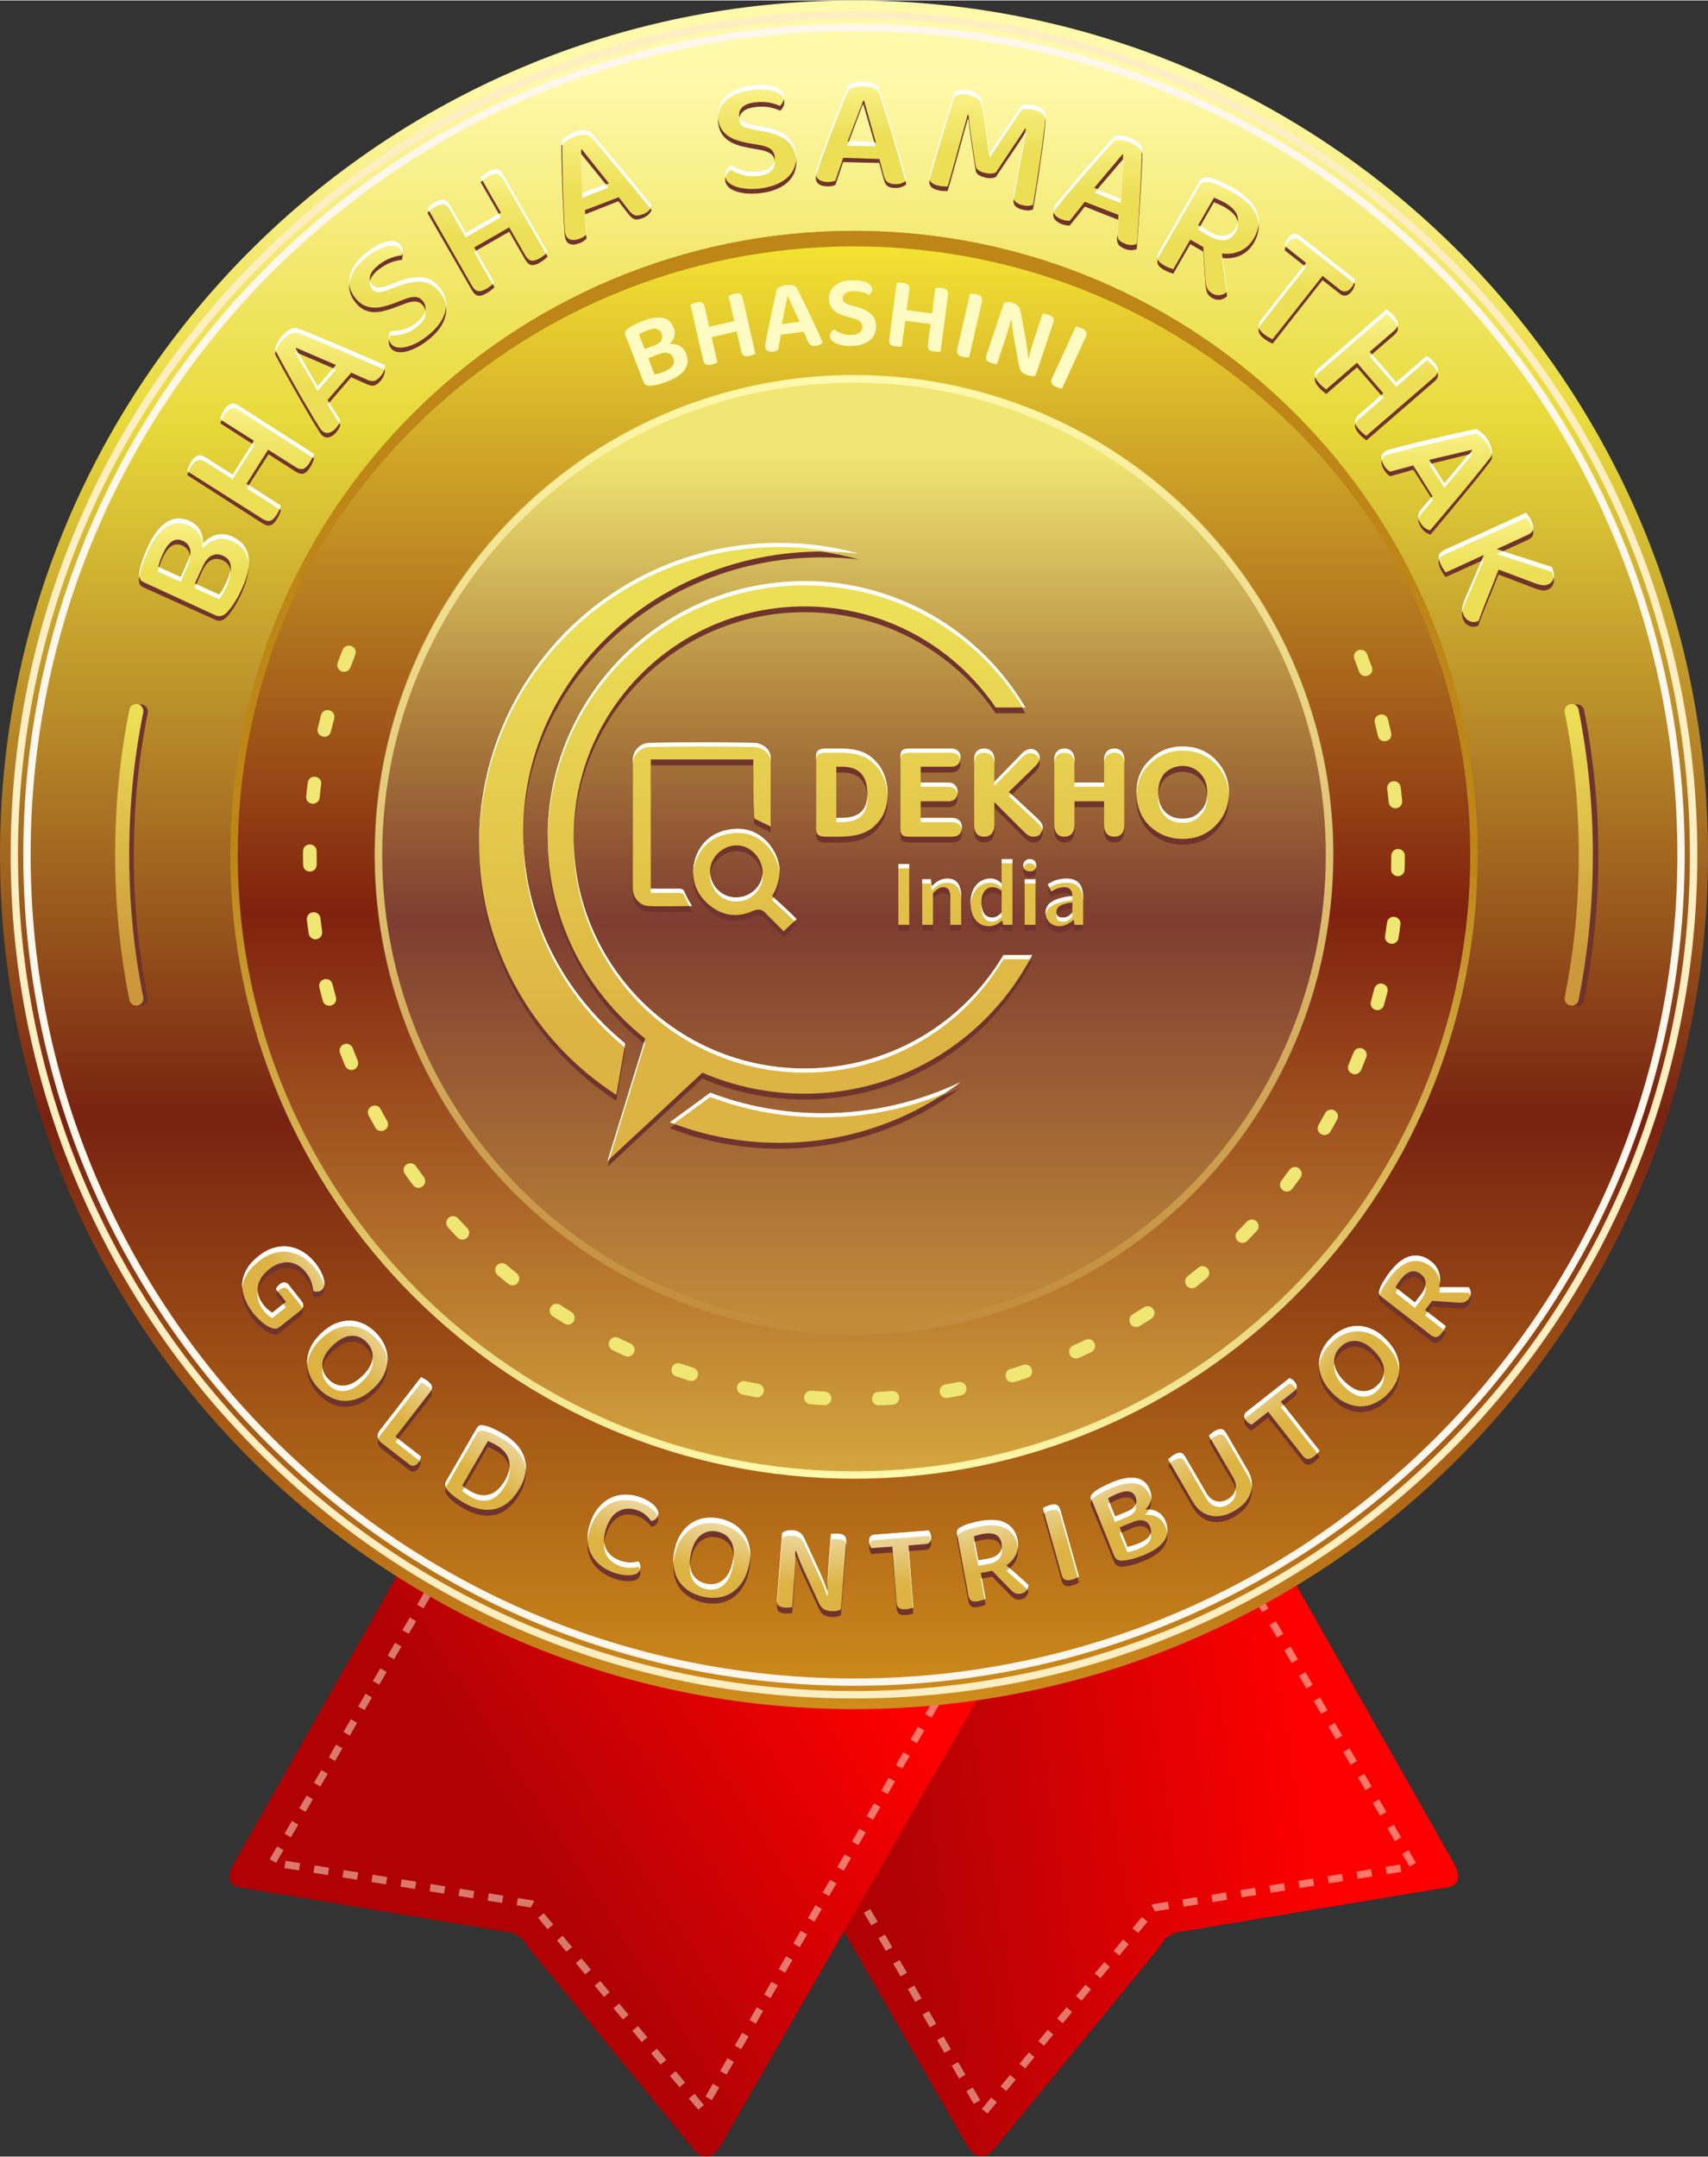 <?xml version="1.0" encoding="UTF-8"?>
<!DOCTYPE svg PUBLIC "-//W3C//DTD SVG 1.1//EN" "http://www.w3.org/Graphics/SVG/1.1/DTD/svg11.dtd">
<!-- Creator: CorelDRAW X7 -->
<svg xmlns="http://www.w3.org/2000/svg" xml:space="preserve" width="484px" height="611px" version="1.1" style="shape-rendering:geometricPrecision; text-rendering:geometricPrecision; image-rendering:optimizeQuality; fill-rule:evenodd; clip-rule:evenodd"
viewBox="0 0 19851 25049"
 xmlns:xlink="http://www.w3.org/1999/xlink">
 <rect x="0" y="0" width="19851" height="25049" fill="#333333" stroke="none"/>
 <defs>
  <style type="text/css">
   <![CDATA[
    .fil3 {fill:none}
    .fil5 {fill:#70342D}
    .fil15 {fill:#BD8617}
    .fil17 {fill:#70342D;fill-rule:nonzero}
    .fil11 {fill:#F0E673;fill-rule:nonzero}
    .fil22 {fill:#FEFEFE;fill-rule:nonzero}
    .fil6 {fill:#FFEEC2;fill-rule:nonzero}
    .fil7 {fill:#FFF7EB;fill-rule:nonzero}
    .fil16 {fill:#FFFBC2;fill-rule:nonzero}
    .fil19 {fill:white;fill-rule:nonzero}
    .fil1 {fill:#FFF0D4;fill-rule:nonzero;fill-opacity:0.502}
    .fil13 {fill:url(#id0)}
    .fil10 {fill:url(#id1)}
    .fil12 {fill:url(#id2)}
    .fil8 {fill:url(#id3)}
    .fil2 {fill:url(#id4)}
    .fil4 {fill:url(#id5)}
    .fil9 {fill:url(#id6)}
    .fil14 {fill:url(#id7)}
    .fil0 {fill:url(#id8)}
    .fil21 {fill:url(#id9);fill-rule:nonzero}
    .fil18 {fill:url(#id10);fill-rule:nonzero}
    .fil20 {fill:url(#id11);fill-rule:nonzero}
   ]]>
  </style>
  <linearGradient id="id0" gradientUnits="userSpaceOnUse" x1="9925.61" y1="5260.23" x2="9925.61" y2="16070">
   <stop offset="0" style="stop-opacity:1; stop-color:#F0E673"/>
   <stop offset="0.278" style="stop-opacity:1; stop-color:#AF813C"/>
   <stop offset="0.502" style="stop-opacity:1; stop-color:#7E3D30"/>
   <stop offset="1" style="stop-opacity:1; stop-color:#CC983B"/>
  </linearGradient>
  <linearGradient id="id1" gradientUnits="userSpaceOnUse" x1="9925.61" y1="2762.7" x2="9925.8" y2="17759.6">
   <stop offset="0" style="stop-opacity:1; stop-color:#F5E534"/>
   <stop offset="0.522" style="stop-opacity:1; stop-color:#80210E"/>
   <stop offset="1" style="stop-opacity:1; stop-color:#DDB343"/>
  </linearGradient>
  <linearGradient id="id2" gradientUnits="userSpaceOnUse" x1="9930.64" y1="10002.9" x2="9930.64" y2="17146.7">
   <stop offset="0" style="stop-opacity:1; stop-color:#BD8617"/>
   <stop offset="0.569" style="stop-opacity:1; stop-color:#DEBF61"/>
   <stop offset="1" style="stop-opacity:1; stop-color:#FFF9AB"/>
  </linearGradient>
  <linearGradient id="id3" gradientUnits="userSpaceOnUse" x1="1653.67" y1="8311.78" x2="1663.45" y2="11139.5">
   <stop offset="0" style="stop-opacity:1; stop-color:#ECDF56"/>
   <stop offset="1" style="stop-opacity:1; stop-color:#CC983B"/>
  </linearGradient>
  <linearGradient id="id4" gradientUnits="userSpaceOnUse" x1="4987.74" y1="19835.9" x2="9018.96" y2="17266.8">
   <stop offset="0" style="stop-opacity:1; stop-color:#B00205"/>
   <stop offset="1" style="stop-opacity:1; stop-color:red"/>
  </linearGradient>
  <linearGradient id="id5" gradientUnits="userSpaceOnUse" x1="9962.55" y1="879.44" x2="9962.55" y2="19806.7">
   <stop offset="0" style="stop-opacity:1; stop-color:#FFF9AB"/>
   <stop offset="0.212" style="stop-opacity:1; stop-color:#E8DA3A"/>
   <stop offset="0.639" style="stop-opacity:1; stop-color:#782211"/>
   <stop offset="1" style="stop-opacity:1; stop-color:#CF8D1B"/>
  </linearGradient>
  <linearGradient id="id6" gradientUnits="userSpaceOnUse" xlink:href="#id3" x1="18500.8" y1="8311.78" x2="18510.6" y2="11139.5">
  </linearGradient>
  <linearGradient id="id7" gradientUnits="userSpaceOnUse" x1="10509.9" y1="4393.13" x2="10510.1" y2="15589.3">
   <stop offset="0" style="stop-opacity:1; stop-color:#FFF9AB"/>
   <stop offset="1" style="stop-opacity:1; stop-color:#C18A3A"/>
  </linearGradient>
  <linearGradient id="id8" gradientUnits="userSpaceOnUse" x1="15001.3" y1="18186.7" x2="9998.62" y2="18911">
   <stop offset="0" style="stop-opacity:1; stop-color:red"/>
   <stop offset="1" style="stop-opacity:1; stop-color:#B00205"/>
  </linearGradient>
  <linearGradient id="id9" gradientUnits="userSpaceOnUse" x1="9040.94" y1="11989.9" x2="9040.99" y2="7071.49">
   <stop offset="0" style="stop-opacity:1; stop-color:#DDB343"/>
   <stop offset="1" style="stop-opacity:1; stop-color:#ECDF56"/>
  </linearGradient>
  <linearGradient id="id10" gradientUnits="objectBoundingBox" x1="45.285%" y1="54.969%" x2="45.285%" y2="0%">
   <stop offset="0" style="stop-opacity:1; stop-color:#ECDF56"/>
   <stop offset="0.561" style="stop-opacity:1; stop-color:#F3E971"/>
   <stop offset="1" style="stop-opacity:1; stop-color:#FBF38C"/>
  </linearGradient>
  <radialGradient id="id11" gradientUnits="userSpaceOnUse" gradientTransform="matrix(8.2479E-016 1.134 -1.134 5.73011E-016 21888 -475)" cx="9811.25" cy="10650.5" r="6854.2" fx="9811.25" fy="10650.5">
   <stop offset="0" style="stop-opacity:1; stop-color:#FEFEFE"/>
   <stop offset="0.922" style="stop-opacity:1; stop-color:#EDD8A0"/>
   <stop offset="1" style="stop-opacity:1; stop-color:#DDB343"/>
  </radialGradient>
 </defs>
 <g id="Layer_x0020_1">
  <g id="_735851904">
   <path class="fil0" d="M9801 19242l-945 194 -261 53 -176 36 -158 32 -75 16 -23 5 76 130 1569 2726 1438 2498c81,126 175,155 288,53l1943 -2370c52,-98 130,-169 267,-181l3010 -502c198,-12 244,-112 139,-299l-1824 -3217 -61 -108 -9 -16 -33 -59 -25 -43 -32 6 -260 53 -140 29 -88 18 -4620 946z"/>
   <path class="fil1" d="M14498 18429l74 -43 -86 -147 -73 42 85 148zm-5915 1079l-74 42 85 149 74 -43 -85 -148zm170 296l-74 43 85 148 74 -43 -85 -148zm170 296l-74 43 85 148 74 -43 -85 -148zm171 297l-74 42 85 148 74 -42 -85 -148zm170 296l-74 42 85 148 74 -42 -85 -148zm170 296l-74 43 85 148 74 -43 -85 -148zm170 296l-74 43 85 148 74 -43 -85 -148zm171 296l-75 43 86 148 74 -42 -85 -149zm170 297l-74 42 85 148 74 -42 -85 -148zm170 296l-74 42 85 148 74 -42 -85 -148zm170 296l-74 43 85 148 74 -43 -85 -148zm170 296l-74 43 86 148 74 -43 -86 -148zm171 296l-74 43 85 148 74 -42 -85 -149zm170 297l-74 42 85 148 74 -42 -85 -148zm170 296l-74 42 85 148 74 -42 -85 -148zm170 296l-74 43 85 148 74 -43 -85 -148zm170 296l-74 43 85 148 75 -43 -86 -148zm105 248l65 55 110 -131 -66 -55 -109 131zm218 -262l66 55 110 -132 -66 -54 -110 131zm219 -262l66 54 109 -131 -65 -55 -110 132zm219 -263l66 55 109 -131 -65 -55 -110 131zm219 -262l66 55 109 -131 -65 -55 -110 131zm219 -262l66 55 109 -132 -65 -54 -110 131zm219 -262l66 54 109 -131 -65 -55 -110 132zm219 -263l66 55 109 -131 -65 -55 -110 131zm219 -262l66 55 109 -131 -65 -55 -110 131zm219 -262l13 11 30 54 163 -26 -13 -85 -179 29 -14 17zm361 -73l14 85 168 -27 -13 -85 -169 27zm338 -54l13 85 169 -27 -14 -85 -168 27zm337 -54l13 85 169 -27 -13 -85 -169 27zm337 -54l14 85 169 -27 -14 -85 -169 27zm338 -54l13 85 169 -27 -14 -85 -168 27zm337 -54l14 84 168 -27 -13 -84 -169 27zm337 -54l14 85 168 -27 -13 -85 -169 27zm338 -54l13 85 169 -27 -14 -85 -168 27zm279 -4l73 -42 -85 -148 -74 43 86 147zm-172 -295l74 -43 -86 -148 -73 43 85 148zm-171 -296l74 -43 -86 -147 -74 42 86 148zm-171 -295l73 -43 -85 -148 -74 43 86 148zm-172 -296l74 -43 -86 -148 -73 43 85 148zm-171 -296l74 -42 -86 -148 -74 43 86 147zm-171 -295l74 -43 -86 -148 -74 43 86 148zm-172 -296l74 -42 -85 -148 -74 43 85 147zm-171 -295l74 -43 -86 -148 -74 43 86 148zm-171 -296l74 -43 -86 -147 -74 42 86 148zm-172 -295l74 -43 -85 -148 -74 43 85 148z"/>
   <path class="fil2" d="M4674 18192c-651,1148 -1302,2296 -1952,3444 -106,187 -59,286 138,299 1004,167 2007,334 3011,501 137,13 215,84 267,182 647,790 1295,1580 1942,2370 113,102 208,72 289,-54 1027,-1784 2055,-3569 3082,-5354 -2259,-463 -4518,-925 -6777,-1388z"/>
   <path class="fil1" d="M5094 18385l-74 -42 85 -148 74 43 -85 147zm5915 1079l74 43 -85 148 -74 -43 85 -148zm-170 296l74 43 -85 148 -75 -43 86 -148zm-171 297l74 42 -85 148 -74 -42 85 -148zm-170 296l74 42 -85 148 -74 -42 85 -148zm-170 296l74 42 -85 149 -74 -43 85 -148zm-170 296l74 43 -85 148 -74 -43 85 -148zm-171 296l74 43 -85 148 -74 -42 85 -149zm-170 297l74 42 -85 148 -74 -42 85 -148zm-170 296l74 42 -85 148 -74 -42 85 -148zm-170 296l74 43 -85 148 -74 -43 85 -148zm-171 296l75 43 -86 148 -74 -43 85 -148zm-170 296l74 43 -85 148 -74 -42 85 -149zm-170 297l74 42 -85 148 -74 -42 85 -148zm-170 296l74 42 -85 149 -74 -43 85 -148zm-170 296l74 43 -86 148 -74 -43 86 -148zm-171 296l74 43 -85 148 -74 -43 85 -148zm-170 296l74 43 -85 148 -74 -43 85 -148zm-104 248l-65 55 -110 -131 66 -55 109 131zm-219 -262l-65 55 -110 -131 66 -55 109 131zm-219 -262l-65 54 -110 -131 66 -54 109 131zm-219 -263l-65 55 -110 -131 66 -55 109 131zm-219 -262l-65 55 -110 -131 66 -55 109 131zm-219 -262l-65 55 -110 -131 66 -55 109 131zm-218 -262l-66 55 -110 -132 66 -54 110 131zm-219 -262l-66 54 -109 -131 65 -55 110 132zm-219 -263l-66 55 -109 -131 65 -55 110 131zm-219 -262l-13 11 -31 54 -162 -26 13 -84 178 28 15 17zm-362 -73l-13 85 -169 -27 14 -85 168 27zm-337 -54l-13 85 -169 -27 13 -85 169 27zm-337 -54l-14 85 -168 -27 13 -85 169 27zm-338 -54l-13 85 -169 -27 14 -85 168 27zm-337 -54l-14 85 -168 -27 13 -85 169 27zm-337 -54l-14 85 -168 -27 13 -85 169 27zm-338 -54l-13 85 -169 -27 14 -85 168 27zm-337 -54l-13 85 -169 -27 13 -85 169 27zm-279 -3l-74 -43 86 -148 74 43 -86 148zm172 -296l-74 -43 85 -148 74 43 -85 148zm171 -296l-74 -42 86 -148 73 43 -85 147zm171 -295l-74 -43 86 -148 74 43 -86 148zm171 -296l-73 -43 85 -147 74 42 -86 148zm172 -295l-74 -43 86 -148 73 43 -85 148zm171 -296l-74 -43 86 -148 74 43 -86 148zm171 -296l-74 -42 86 -148 74 43 -86 147zm172 -295l-74 -43 85 -148 74 43 -85 148zm171 -296l-74 -42 86 -148 74 43 -86 147zm171 -295l-74 -43 86 -148 74 43 -86 148z"/>
  </g>
  <circle class="fil3" cx="9925" cy="9849" r="9849"/>
  <path class="fil4" d="M9925 0c5482,0 9926,4444 9926,9925 0,5482 -4444,9926 -9926,9926 -5481,0 -9925,-4444 -9925,-9926 0,-5481 4444,-9925 9925,-9925zm0 2707c3987,0 7219,3232 7219,7218 0,3987 -3232,7219 -7219,7219 -3986,0 -7218,-3232 -7218,-7219 0,-3986 3232,-7218 7218,-7218z"/>
  <path class="fil5" d="M1717 11585c-54,-272 -95,-547 -122,-823 -27,-276 -40,-554 -40,-831 0,-278 13,-556 40,-832 27,-276 68,-551 122,-823 9,-44 -20,-87 -64,-96 -45,-9 -88,20 -97,64 -55,277 -96,557 -124,839 -28,281 -42,564 -42,848 0,283 14,566 42,847 28,282 69,562 124,839 9,44 52,73 97,64 44,-9 73,-52 64,-96z"/>
  <path class="fil6" d="M9925 124c2707,0 5157,1097 6931,2871 1774,1773 2871,4224 2871,6930 0,2707 -1097,5157 -2871,6931 -1774,1774 -4224,2871 -6931,2871 -2706,0 -5157,-1097 -6930,-2871 -1774,-1774 -2871,-4224 -2871,-6931 0,-2706 1097,-5157 2871,-6930 1773,-1774 4224,-2871 6930,-2871zm6871 2931c-1759,-1758 -4188,-2846 -6871,-2846 -2683,0 -5112,1088 -6870,2846 -1758,1758 -2846,4187 -2846,6870 0,2683 1088,5112 2846,6871 1758,1758 4187,2845 6870,2845 2683,0 5112,-1087 6871,-2845 1758,-1759 2845,-4188 2845,-6871 0,-2683 -1087,-5112 -2845,-6870z"/>
  <path class="fil7" d="M9925 271c2666,0 5080,1080 6827,2827 1747,1748 2828,4161 2828,6827 0,2667 -1081,5080 -2828,6827 -1747,1747 -4160,2828 -6827,2828 -2666,0 -5079,-1081 -6827,-2828 -1747,-1747 -2827,-4161 -2827,-6827 0,-2666 1080,-5079 2827,-6827 1748,-1747 4161,-2827 6827,-2827zm6767 2888c-1732,-1732 -4124,-2803 -6767,-2803 -2642,0 -5034,1071 -6766,2803 -1732,1732 -2803,4124 -2803,6766 0,2643 1071,5035 2803,6767 1732,1732 4124,2803 6766,2803 2643,0 5035,-1071 6767,-2803 1732,-1732 2803,-4124 2803,-6767 0,-2642 -1071,-5034 -2803,-6766z"/>
  <path class="fil5" d="M18250 8276c54,272 95,547 122,823 27,276 40,554 40,832 0,277 -13,555 -40,831 -27,276 -68,551 -122,823 -9,44 20,87 64,96 45,9 88,-20 97,-64 55,-277 96,-557 124,-838 28,-282 42,-565 42,-848 0,-284 -14,-567 -42,-848 -28,-282 -69,-561 -124,-839 -9,-44 -52,-73 -97,-64 -44,9 -73,52 -64,96z"/>
  <path class="fil8" d="M1665 11580c-55,-272 -96,-547 -123,-823 -27,-276 -40,-554 -40,-832 0,-277 13,-555 40,-831 27,-276 68,-551 123,-823 8,-44 -20,-87 -65,-96 -44,-9 -88,20 -96,64 -56,277 -97,557 -125,838 -27,282 -41,565 -41,848 0,284 14,567 41,848 28,282 69,561 125,839 8,44 52,73 96,64 44,-9 73,-52 65,-96z"/>
  <path class="fil9" d="M18186 8271c54,272 95,547 123,823 27,276 40,554 40,831 0,278 -13,556 -40,832 -28,276 -69,551 -123,823 -9,44 20,87 65,96 44,9 87,-20 96,-64 55,-278 97,-557 124,-839 28,-281 42,-564 42,-848 0,-283 -14,-566 -42,-848 -27,-281 -69,-561 -124,-838 -9,-44 -52,-73 -96,-64 -45,9 -74,52 -65,96z"/>
  <circle class="fil10" cx="9925" cy="9925" r="7226"/>
  <path class="fil11" d="M15888 7594c-30,-80 -152,-60 -152,30 0,10 1,18 5,27 19,49 37,98 55,147 35,91 173,51 151,-47l-3 -8c-18,-50 -37,-100 -56,-149zm-11759 9c13,-35 2,-72 -28,-94 -44,-29 -98,-13 -119,35 -20,50 -39,99 -57,149 -31,81 76,149 136,76 5,-6 9,-13 12,-21 18,-48 37,-97 56,-145zm-245 739c23,-83 -94,-140 -145,-59 -3,7 -6,12 -8,20 -13,51 -26,103 -39,155 -21,96 120,140 153,40 13,-52 26,-104 39,-156zm-151 765c13,-95 -128,-128 -155,-28l-1 8c-7,53 -14,105 -19,158 -3,30 9,57 33,73 48,35 119,2 124,-56 5,-52 11,-104 18,-155zm-53 777c0,-83 -114,-111 -152,-32 -4,11 -6,20 -6,32 -1,53 0,106 1,159 4,101 148,104 157,4 2,-54 -1,-109 0,-163zm44 778c-13,-97 -158,-90 -158,12 5,54 14,112 22,166 2,17 12,35 25,47 56,49 141,4 131,-70 -7,-52 -14,-103 -20,-155zm140 766c-26,-98 -172,-65 -153,36 12,52 26,106 41,158 24,88 159,71 155,-27 -1,-6 -2,-10 -3,-16 -14,-50 -27,-100 -40,-151zm235 743c-30,-77 -148,-61 -152,27 0,12 1,20 5,31 19,50 39,99 59,148 16,37 56,57 95,46 45,-13 69,-64 51,-107 -20,-48 -39,-96 -58,-145zm325 709c-46,-84 -175,-28 -144,63 1,4 3,8 5,12 25,47 51,93 77,140 40,73 160,39 147,-53 -2,-10 -5,-17 -10,-26 -25,-37 -53,-95 -75,-136zm410 663c-47,-69 -162,-23 -141,65 3,10 6,17 13,26 30,44 62,87 94,129 58,75 173,5 134,-80 -2,-5 -5,-10 -8,-14 -31,-42 -62,-84 -92,-126zm490 606c-63,-66 -170,6 -128,90 4,7 7,11 12,17 36,39 72,78 109,116 66,67 175,-15 122,-100 -3,-3 -6,-7 -9,-10 -36,-37 -71,-75 -106,-113zm561 540c-51,-46 -136,-3 -129,66 1,21 12,41 28,54 40,35 81,69 123,102 38,30 91,21 116,-20 21,-33 13,-79 -17,-103 -41,-33 -81,-66 -121,-99zm625 465c-34,-21 -76,-15 -102,15 -32,35 -24,92 16,118 45,29 90,57 135,85 73,46 161,-46 101,-119 -5,-6 -11,-11 -18,-15 -44,-28 -88,-55 -132,-84zm678 384c-83,-40 -156,72 -83,133 5,4 9,7 15,9 48,24 96,46 144,68 88,38 155,-81 78,-136 -4,-3 -8,-6 -13,-8 -47,-21 -94,-43 -141,-66zm721 298c-92,-30 -147,95 -64,144 5,2 8,4 13,5 50,17 101,34 152,50 88,28 145,-96 62,-144 -5,-3 -10,-5 -15,-7 -50,-15 -99,-32 -148,-48zm751 206c-81,-19 -135,93 -57,144 9,5 15,8 25,10 52,11 105,21 157,31 92,16 133,-115 42,-152 -5,-2 -9,-3 -14,-4 -51,-9 -102,-19 -153,-29zm772 110c-91,-8 -122,123 -30,154 6,2 11,3 17,3 54,4 107,8 160,11 88,4 117,-119 31,-153 -7,-3 -15,-4 -23,-5 -52,-3 -104,-6 -155,-10zm778 13c-87,3 -104,130 -17,155 9,2 16,3 25,2 53,-2 107,-5 160,-9 95,-8 99,-149 -2,-158 -3,0 -7,0 -10,0 -52,4 -104,7 -156,10zm775 -85c-91,16 -85,152 13,157 5,0 10,-1 15,-2 52,-9 104,-18 157,-29 99,-23 73,-169 -29,-155 -52,10 -104,20 -156,29zm758 -181c-94,30 -60,171 39,153 52,-13 109,-33 160,-50 80,-26 69,-150 -24,-154 -10,0 -17,1 -26,4 -49,17 -99,33 -149,47zm730 -273c-79,34 -52,160 42,151 8,-1 15,-3 23,-6 48,-22 97,-45 145,-67 18,-9 31,-23 39,-42 27,-67 -42,-132 -107,-101 -47,22 -94,44 -142,65zm691 -361c-80,51 -23,172 67,142 5,-2 9,-4 15,-7 45,-27 90,-56 135,-84 71,-45 31,-157 -54,-145 -12,2 -21,5 -31,12 -44,28 -88,55 -132,82zm640 -444c-68,53 -11,166 77,136 8,-4 14,-7 21,-12 42,-34 83,-67 124,-101 24,-21 34,-51 25,-82 -15,-55 -82,-76 -126,-39 -40,33 -81,66 -121,98zm579 -521c-63,63 15,171 98,123 6,-3 10,-7 15,-12 38,-38 74,-77 111,-116 64,-72 -28,-173 -106,-116 -3,3 -6,5 -10,9 -35,38 -71,75 -108,112zm510 -589c-52,66 28,162 106,114 8,-5 14,-11 20,-19 32,-42 64,-85 95,-128 55,-80 -49,-168 -119,-103 -3,3 -7,7 -9,11 -31,42 -62,84 -93,125zm432 -648c-48,88 74,166 134,84 28,-46 55,-97 81,-145 45,-81 -66,-161 -130,-88 -3,4 -6,8 -8,13 -25,45 -51,90 -77,136zm348 -697c-35,81 75,152 135,79 5,-6 8,-11 11,-18 21,-49 40,-99 60,-148 33,-87 -83,-150 -138,-74 -3,5 -6,10 -9,16 -20,46 -39,98 -59,145zm260 -735c-10,34 4,69 34,88 44,27 104,5 117,-45 15,-52 28,-103 42,-155 21,-77 -79,-136 -137,-69 -8,10 -12,18 -16,30 -13,50 -26,101 -40,151zm165 -762c-11,85 98,125 144,55 6,-10 11,-20 12,-31 8,-53 16,-106 22,-159 12,-87 -112,-126 -151,-40 -2,7 -4,13 -5,21 -7,51 -14,103 -22,154zm70 -776c-4,83 113,114 150,36 5,-11 7,-20 7,-32 2,-53 3,-106 3,-160 0,-81 -110,-111 -150,-35 -5,12 -8,22 -8,35 0,52 -1,104 -2,156zm-28 -779c7,89 139,99 156,5 1,-7 2,-13 1,-20 -5,-53 -11,-106 -18,-159 -12,-95 -152,-92 -157,8 0,4 0,8 1,11 6,52 12,104 17,155zm-125 -769c22,93 165,76 156,-27l-2 -8c-12,-52 -24,-104 -37,-156 -27,-98 -172,-65 -154,36 12,52 25,103 37,155z"/>
  <path class="fil12" d="M9925 2677c2002,0 3814,812 5126,2123 1311,1312 2123,3124 2123,5125 0,2002 -812,3814 -2123,5126 -1312,1311 -3124,2123 -5126,2123 -2001,0 -3813,-812 -5125,-2123 -1311,-1312 -2123,-3124 -2123,-5126 0,-2001 812,-3813 2123,-5125 1312,-1311 3124,-2123 5125,-2123zm0 86c3956,0 7163,3207 7163,7162 0,3956 -3207,7163 -7163,7163 -3955,0 -7162,-3207 -7162,-7163 0,-3955 3207,-7162 7162,-7162z"/>
  <circle class="fil13" cx="9925" cy="9925" r="5576"/>
  <path class="fil14" d="M9925 4356c1538,0 2931,623 3939,1631 1007,1008 1631,2401 1631,3938 0,1538 -624,2931 -1631,3938 -1008,1008 -2401,1632 -3939,1632 -1537,0 -2930,-624 -3938,-1632 -1007,-1007 -1631,-2400 -1631,-3938 0,-1537 624,-2930 1631,-3938 1008,-1007 2401,-1631 3938,-1631zm0 85c3029,0 5484,2456 5484,5484 0,3029 -2455,5484 -5484,5484 -3028,0 -5483,-2455 -5483,-5484 0,-3028 2455,-5484 5483,-5484z"/>
  <path class="fil15" d="M9925 2677c4001,0 7244,3235 7244,7226 0,30 -1,60 -1,90 -49,-3950 -3272,-7136 -7243,-7136 -3970,0 -7194,3186 -7242,7136 0,-30 -1,-60 -1,-90 0,-3991 3243,-7226 7243,-7226z"/>
  <path class="fil3" d="M9925 3882c3338,0 6044,2706 6044,6043 0,3338 -2706,6044 -6044,6044 -3337,0 -6043,-2706 -6043,-6044 0,-3337 2706,-6043 6043,-6043z"/>
  <path class="fil16" d="M7830 3803c13,34 16,66 8,97 -8,32 -27,62 -56,90 49,-3 89,6 122,26 32,20 56,49 70,88 28,71 22,133 -16,187 -38,54 -106,99 -203,137 -14,5 -29,11 -46,16 -16,6 -33,11 -50,15 -17,4 -34,8 -52,11 -17,3 -34,5 -50,6 -40,2 -67,-13 -79,-45l-210 -545c-5,-14 -6,-27 -1,-37 4,-10 12,-20 24,-30 22,-18 49,-35 81,-51 33,-16 67,-31 103,-46 90,-34 166,-46 227,-34 61,12 104,51 128,115zm-5 352c-11,-30 -31,-49 -59,-58 -27,-9 -61,-6 -102,10l-130 50 72 186c15,-1 33,-5 54,-11 20,-7 40,-13 59,-21 45,-17 78,-39 97,-65 20,-26 23,-56 9,-91zm-332 -104l113 -43c40,-16 67,-35 80,-59 13,-24 15,-51 3,-80 -22,-59 -79,-70 -170,-35 -18,7 -35,14 -52,22 -16,8 -29,15 -40,22l66 173z"/>
  <path id="1" class="fil16" d="M8338 4206c-7,3 -16,7 -29,12 -12,5 -25,10 -40,13 -30,7 -52,6 -66,-2 -15,-8 -25,-25 -31,-51l-147 -643c6,-4 15,-8 28,-13 13,-6 26,-10 40,-13 28,-6 49,-6 65,1 15,7 26,24 32,51l53 230 291 -67 -67 -291c6,-3 16,-7 29,-12 13,-6 26,-10 39,-13 28,-7 50,-6 65,1 16,8 27,25 33,53l147 642c-6,3 -16,7 -28,13 -12,5 -26,9 -41,13 -29,7 -51,6 -66,-2 -14,-8 -24,-25 -30,-51l-53 -232 -291 67 67 294z"/>
  <path id="2" class="fil16" d="M9340 3849l-265 35c-5,30 -10,62 -16,95 -6,33 -10,60 -14,81 -7,5 -16,8 -24,12 -9,3 -20,6 -34,8 -26,4 -48,1 -65,-8 -16,-9 -25,-23 -28,-43 -1,-9 -1,-19 0,-28 2,-9 4,-20 6,-33 4,-23 9,-50 15,-83 7,-33 14,-68 21,-106 8,-39 16,-78 25,-119 9,-41 18,-81 26,-120 8,-38 16,-74 24,-108 8,-33 15,-62 21,-86 9,-7 24,-15 43,-23 20,-8 40,-14 60,-16 28,-4 54,-3 78,2 24,6 40,17 49,34 21,42 45,89 72,143 26,54 53,110 80,167 27,58 54,114 80,170 25,55 49,105 69,149 -7,9 -17,18 -30,26 -13,8 -29,13 -48,15 -28,4 -48,1 -61,-7 -12,-8 -23,-23 -33,-43l-51 -114zm-188 -407c-5,21 -9,44 -15,69 -5,26 -10,53 -16,80 -5,28 -11,56 -17,85 -6,28 -11,56 -17,83l207 -27 -136 -291 -6 1z"/>
  <path id="3" class="fil16" d="M9892 3886c46,-1 80,-11 101,-30 21,-18 31,-41 30,-68 -1,-25 -9,-44 -27,-59 -17,-14 -43,-26 -77,-35l-77 -22c-31,-8 -59,-18 -84,-29 -25,-12 -46,-25 -64,-41 -18,-16 -32,-34 -42,-56 -11,-22 -16,-48 -17,-78 -2,-64 21,-116 68,-155 48,-40 114,-61 198,-63 33,-1 64,1 93,5 28,4 53,11 74,19 21,9 37,20 49,33 12,13 18,28 19,45 0,16 -3,29 -10,41 -8,12 -17,22 -28,29 -19,-13 -45,-24 -76,-33 -32,-9 -67,-13 -104,-12 -42,2 -73,10 -94,25 -21,16 -31,36 -30,61 0,21 8,37 23,48 15,10 39,20 71,30l69 19c70,19 124,46 163,80 40,35 60,83 62,144 1,33 -5,63 -16,90 -12,28 -30,52 -54,72 -24,20 -53,36 -89,48 -36,12 -77,18 -123,20 -37,1 -71,-1 -102,-7 -31,-5 -57,-13 -80,-23 -23,-10 -40,-23 -53,-37 -13,-14 -19,-30 -20,-48 0,-18 4,-34 15,-47 10,-14 23,-24 37,-31 20,17 47,33 80,46 33,14 71,20 115,19z"/>
  <path id="4" class="fil16" d="M10481 4019c-8,1 -18,2 -31,2 -14,1 -28,0 -43,-2 -30,-4 -50,-12 -61,-25 -11,-13 -14,-32 -11,-58l87 -655c7,0 17,-1 32,-2 14,0 27,0 41,2 28,4 48,12 60,24 13,12 17,32 13,60l-31 233 296 39 39 -296c7,-1 17,-1 31,-2 15,0 28,0 42,2 28,4 48,12 60,25 12,12 16,32 13,60l-87 653c-8,1 -18,2 -31,2 -14,1 -28,0 -43,-2 -30,-4 -50,-12 -61,-25 -11,-13 -14,-32 -11,-58l31 -236 -295 -39 -40 298z"/>
  <path id="5" class="fil16" d="M11191 4140c-30,-7 -49,-17 -59,-30 -10,-14 -12,-34 -6,-60l148 -644c7,1 18,1 32,2 13,0 27,2 40,5 28,7 47,16 58,30 11,13 13,33 7,60l-148 644c-8,0 -18,0 -31,-1 -14,-1 -27,-3 -41,-6z"/>
  <path id="6" class="fil16" d="M11519 4212c-28,-9 -46,-21 -54,-35 -8,-14 -8,-33 0,-57l203 -604c11,-8 26,-12 44,-13 19,0 38,3 57,10 24,7 43,18 59,33 16,14 27,37 33,66l65 348c5,33 11,66 15,99 4,34 7,65 10,93l5 0c11,-46 23,-90 36,-132 13,-43 26,-84 40,-125l86 -257c6,1 16,2 29,4 14,3 26,6 39,10 28,9 46,21 55,35 8,15 8,34 0,58l-205 612c-11,5 -25,7 -42,7 -17,-1 -36,-5 -57,-12 -23,-7 -42,-18 -58,-32 -16,-14 -27,-36 -33,-66l-65 -348c-6,-32 -11,-65 -15,-99 -4,-35 -7,-66 -10,-94l-7 -1c-10,43 -22,87 -36,131 -13,44 -26,86 -40,125l-86 257c-6,0 -16,-2 -29,-3 -13,-2 -26,-5 -39,-10z"/>
  <path id="7" class="fil16" d="M12273 4489c-28,-12 -45,-26 -52,-42 -7,-15 -5,-35 6,-59l277 -600c7,2 17,4 31,8 13,3 26,8 38,13 26,12 43,26 51,41 8,15 6,35 -6,61l-276 599c-7,-1 -18,-3 -31,-7 -12,-3 -25,-8 -38,-14z"/>
  <path class="fil17" d="M2203 6104c51,23 90,57 115,100 26,44 38,98 36,162 52,-56 107,-91 165,-105 59,-13 117,-7 177,20 108,49 171,125 188,228 17,102 -9,228 -76,378 -10,21 -21,44 -33,68 -12,24 -26,48 -40,72 -14,24 -30,47 -46,70 -16,23 -33,43 -50,62 -43,46 -89,59 -138,36l-837 -378c-22,-10 -36,-23 -42,-40 -6,-16 -8,-36 -6,-60 5,-44 17,-94 35,-147 18,-54 40,-109 65,-165 62,-138 134,-234 216,-288 81,-54 172,-58 271,-13zm382 399c-46,-20 -89,-20 -130,0 -41,21 -75,62 -103,124l-91 200 286 129c16,-19 32,-43 47,-72 16,-29 31,-59 45,-88 31,-70 43,-130 37,-181 -7,-50 -37,-87 -91,-112zm-486 251l78 -173c28,-62 36,-114 25,-155 -12,-42 -40,-73 -84,-93 -91,-40 -167,9 -230,148 -13,29 -24,56 -33,83 -10,27 -17,50 -22,70l266 120zm1167 -831c-4,11 -10,26 -18,46 -8,19 -18,39 -31,59 -26,40 -51,63 -76,70 -26,7 -56,-1 -90,-23l-875 -561c3,-9 9,-24 18,-45 8,-20 19,-40 30,-58 24,-38 49,-61 74,-70 26,-9 57,-2 93,22l312 199 254 -395 -396 -254c3,-9 9,-25 18,-45 9,-21 19,-40 30,-58 25,-38 50,-61 75,-70 26,-9 57,-1 94,23l874 559c-4,11 -10,26 -18,46 -8,19 -19,39 -32,59 -25,40 -51,63 -76,70 -25,7 -55,-1 -90,-23l-315 -202 -253 396 398 255zm816 -1546l-275 318c26,40 53,83 80,128 28,44 51,81 69,110 -5,13 -10,26 -17,39 -6,14 -17,28 -30,44 -28,33 -56,52 -85,59 -28,7 -54,0 -78,-20 -11,-10 -21,-22 -29,-34 -8,-13 -17,-28 -27,-45 -20,-31 -43,-68 -70,-114 -26,-45 -55,-94 -86,-146 -31,-53 -63,-109 -95,-166 -32,-58 -63,-113 -94,-167 -30,-54 -59,-105 -84,-153 -26,-48 -48,-89 -66,-123 4,-18 13,-42 27,-72 15,-30 32,-57 54,-82 28,-33 60,-59 93,-77 34,-19 65,-23 93,-12 69,26 147,57 234,93 88,36 177,74 269,113 92,39 182,78 270,116 88,38 167,72 237,103 2,18 -1,39 -8,61 -7,23 -21,46 -40,69 -29,33 -55,51 -79,55 -24,3 -52,-2 -84,-17l-179 -80zm-646 -282c17,29 35,61 56,97 21,35 42,72 64,110 23,39 45,78 68,117 23,40 45,79 68,116l214 -247 -464 -200 -6 7zm1408 -302c57,-45 90,-89 99,-132 9,-43 1,-81 -25,-114 -24,-31 -54,-47 -89,-49 -35,-2 -79,7 -131,28l-118 44c-47,18 -91,31 -133,41 -42,9 -82,12 -120,9 -37,-4 -72,-14 -106,-32 -33,-18 -64,-45 -93,-83 -63,-79 -83,-166 -59,-260 23,-94 87,-182 191,-264 42,-33 82,-60 122,-81 40,-21 78,-36 112,-45 35,-8 66,-10 93,-4 27,5 49,18 66,39 15,20 24,40 26,62 1,22 -1,42 -8,62 -37,2 -79,12 -128,30 -49,18 -96,46 -142,82 -52,40 -83,80 -96,119 -12,39 -6,74 19,106 20,25 45,38 74,38 29,-1 68,-10 118,-28l105 -40c106,-42 200,-59 282,-52 82,7 153,49 212,125 32,40 53,83 64,129 10,46 10,93 -1,140 -11,48 -34,96 -68,145 -35,48 -80,95 -138,140 -45,35 -90,64 -134,86 -44,22 -85,37 -123,46 -38,8 -72,9 -101,3 -30,-6 -53,-20 -70,-42 -18,-23 -27,-47 -26,-74 0,-27 6,-51 18,-73 42,2 90,-3 144,-17 55,-13 110,-41 164,-84zm903 -461c-9,8 -21,18 -37,32 -16,13 -35,26 -55,38 -42,24 -75,33 -101,27 -25,-5 -48,-26 -69,-62l-518 -900c8,-8 20,-18 37,-32 17,-15 35,-27 53,-38 39,-22 72,-32 99,-28 26,3 51,24 73,62l184 321 407 -234 -234 -407c7,-7 20,-18 37,-32 17,-15 35,-27 53,-38 39,-22 72,-31 99,-27 27,4 52,25 73,63l517 899c-8,8 -20,18 -36,32 -16,13 -35,26 -55,38 -42,24 -75,33 -101,27 -25,-5 -48,-26 -69,-62l-186 -324 -408 234 237 411zm1440 -999l-392 154c4,49 8,99 12,151 4,53 7,96 10,130 -10,9 -21,18 -33,27 -12,9 -28,17 -48,25 -39,15 -73,20 -102,13 -28,-7 -48,-25 -59,-55 -6,-14 -9,-28 -10,-43 -2,-15 -3,-32 -4,-52 -3,-37 -6,-81 -9,-133 -2,-52 -5,-109 -8,-170 -4,-62 -6,-125 -8,-191 -2,-66 -4,-130 -6,-192 -2,-62 -3,-120 -4,-174 0,-54 -1,-101 -1,-140 12,-14 31,-31 57,-51 27,-20 55,-35 85,-47 41,-16 81,-25 120,-26 38,-1 67,10 87,33 49,55 104,118 164,191 61,72 123,147 187,224 63,77 125,153 186,228 60,74 114,141 162,200 -7,18 -19,35 -36,52 -17,16 -39,30 -67,41 -41,16 -73,21 -95,13 -23,-8 -45,-26 -67,-54l-121 -154zm-443 -548c1,33 3,70 5,111 2,41 4,83 6,128 2,44 4,89 6,135 1,46 4,90 6,134l304 -120 -318 -392 -9 4zm2070 254c72,-9 123,-30 153,-62 30,-33 42,-70 37,-112 -5,-38 -22,-68 -51,-87 -29,-20 -71,-34 -127,-44l-124 -22c-49,-9 -94,-20 -135,-34 -41,-14 -76,-31 -107,-54 -31,-22 -55,-49 -75,-81 -19,-32 -32,-72 -38,-119 -12,-101 15,-186 84,-254 68,-69 168,-111 300,-128 52,-7 101,-9 146,-6 45,2 84,8 119,19 34,10 61,24 82,43 21,19 33,41 36,67 3,25 0,47 -10,67 -9,20 -22,36 -38,49 -32,-17 -74,-30 -125,-40 -51,-9 -106,-10 -164,-2 -65,8 -113,25 -143,53 -31,27 -44,61 -39,100 4,33 19,56 44,70 25,15 64,27 116,37l110 20c112,19 202,52 269,100 66,49 106,121 118,216 6,51 3,99 -12,144 -15,45 -39,85 -73,120 -34,35 -78,65 -132,89 -55,24 -118,40 -190,50 -57,7 -110,8 -160,5 -49,-4 -92,-12 -129,-25 -37,-12 -66,-29 -88,-49 -22,-21 -35,-45 -39,-72 -3,-28 2,-54 16,-77 14,-22 32,-40 53,-53 34,24 79,44 133,60 53,17 115,20 183,12zm1405 -151l-420 -10c-15,46 -31,93 -48,143 -17,50 -31,91 -42,123 -13,5 -26,9 -41,12 -14,4 -32,5 -53,4 -43,-1 -76,-10 -99,-27 -24,-18 -35,-42 -34,-74 0,-15 3,-29 8,-44 4,-14 10,-30 17,-49 11,-35 25,-77 43,-126 19,-49 38,-102 59,-160 21,-58 43,-117 67,-179 25,-61 48,-121 70,-178 22,-58 43,-112 64,-162 21,-50 38,-94 53,-129 17,-9 41,-17 73,-25 32,-8 65,-11 97,-11 44,1 84,9 120,23 36,14 59,36 68,65 23,69 49,149 76,240 28,90 56,183 85,279 28,96 55,190 82,282 26,92 50,175 70,248 -12,14 -30,25 -52,33 -22,9 -48,13 -78,13 -44,-2 -75,-10 -93,-26 -18,-16 -31,-41 -40,-76l-52 -189zm-193 -678c-12,31 -25,66 -39,105 -14,38 -29,78 -45,120 -15,41 -31,84 -47,126 -16,43 -32,85 -47,126l327 8 -140 -484 -9 -1zm1548 841c-14,7 -32,12 -53,13 -21,2 -44,0 -70,-6 -31,-8 -57,-18 -77,-31 -19,-12 -31,-30 -35,-53 -21,-136 -38,-252 -52,-348 -14,-96 -24,-177 -31,-244l-9 -2c-22,81 -43,155 -62,223 -19,67 -37,134 -54,198 -18,65 -36,131 -55,197 -18,67 -39,138 -62,215 -13,1 -29,1 -48,1 -19,-1 -39,-4 -60,-8 -82,-19 -116,-59 -101,-120 4,-20 12,-50 23,-90 11,-41 25,-88 41,-141 15,-54 32,-113 52,-176 19,-64 38,-128 58,-193 19,-65 39,-129 58,-192 20,-63 38,-121 54,-176 13,-10 34,-18 63,-25 29,-6 65,-5 106,5 47,10 82,27 108,48 25,22 40,53 47,91 7,42 14,87 22,137 7,49 14,99 21,151 8,52 15,103 22,153 7,50 14,96 21,140l7 2c68,-105 135,-207 201,-305 65,-98 122,-180 170,-248 16,-4 36,-5 60,-5 25,1 49,4 74,9 45,11 79,26 103,45 24,20 36,44 35,72 0,25 -3,63 -9,115 -5,52 -12,111 -21,177 -9,66 -19,136 -30,211 -10,75 -21,146 -32,215 -11,69 -21,132 -30,189 -9,57 -17,102 -23,134 -18,6 -37,9 -56,10 -18,1 -41,-2 -66,-8 -32,-7 -58,-20 -79,-38 -21,-18 -29,-46 -23,-82 13,-78 26,-154 40,-229 13,-74 26,-145 39,-211 13,-67 24,-128 35,-184 10,-56 19,-105 27,-145l-9 -2c-33,53 -76,119 -131,200 -55,80 -124,184 -209,311zm1426 499l-392 -155c-29,38 -61,78 -94,119 -33,40 -60,74 -81,101 -13,0 -28,-1 -42,-3 -15,-2 -33,-6 -52,-14 -40,-16 -68,-36 -84,-60 -16,-25 -18,-52 -6,-81 5,-14 13,-27 22,-38 9,-12 20,-26 33,-41 22,-29 50,-63 84,-103 34,-40 71,-83 110,-130 40,-47 81,-96 125,-145 44,-49 86,-97 126,-144 41,-47 80,-90 116,-130 37,-40 68,-75 94,-103 19,-2 45,-2 77,2 33,3 65,11 95,23 41,16 76,37 105,63 29,25 43,53 41,84 -1,73 -5,157 -10,251 -5,94 -10,191 -17,291 -6,100 -13,198 -19,293 -7,96 -13,182 -19,258 -17,8 -37,12 -61,13 -24,1 -50,-4 -78,-15 -40,-17 -66,-35 -77,-56 -12,-22 -16,-50 -13,-85l17 -195zm51 -703c-22,25 -46,53 -73,84 -26,31 -54,64 -83,98 -28,33 -58,68 -88,102 -29,35 -58,69 -86,102l304 120 35 -503 -9 -3zm585 1328c-11,-4 -27,-9 -46,-16 -20,-7 -40,-16 -61,-28 -41,-24 -66,-48 -74,-73 -8,-25 -2,-55 19,-91l470 -818c12,-21 26,-33 44,-38 17,-4 37,-4 60,0 42,8 88,24 138,46 50,22 100,48 150,76 143,83 233,174 271,275 38,100 26,202 -33,307 -40,68 -92,117 -157,147 -65,30 -136,40 -215,31 12,90 24,175 36,256 12,81 20,144 23,188 -25,23 -53,36 -83,40 -31,3 -60,-3 -86,-18 -33,-19 -55,-42 -64,-67 -9,-26 -15,-57 -17,-93l-26 -381 -151 -87 -198 344zm423 -435c62,36 120,51 173,45 53,-6 95,-36 127,-92 63,-109 22,-206 -125,-291 -22,-12 -43,-23 -65,-32 -21,-10 -41,-18 -60,-26l-183 319 133 77zm1688 551c-2,12 -5,26 -11,43 -6,16 -15,33 -28,48 -21,27 -43,42 -66,46 -23,5 -45,-2 -67,-19l-204 -160 -580 739c-10,-5 -24,-12 -43,-22 -19,-10 -38,-22 -55,-36 -38,-30 -59,-57 -64,-84 -5,-26 6,-55 31,-88l519 -660 -248 -195c2,-13 6,-27 11,-44 6,-16 15,-32 27,-48 22,-27 44,-43 67,-46 23,-4 45,3 67,20l644 506zm-333 1281c-9,-7 -22,-17 -38,-30 -17,-14 -33,-29 -48,-47 -32,-36 -47,-67 -46,-93 0,-26 16,-53 47,-80l786 -680c8,5 21,15 38,30 17,14 33,29 47,45 29,34 45,64 47,91 1,27 -15,55 -48,83l-279 243 307 355 355 -308c9,6 21,16 39,30 17,14 32,29 46,46 30,34 45,64 46,91 2,28 -14,55 -48,84l-784 679c-9,-7 -22,-17 -38,-30 -16,-13 -32,-29 -48,-46 -31,-36 -46,-67 -46,-94 1,-26 17,-52 48,-80l282 -244 -307 -355 -358 310zm1239 1235l-227 -355c-46,14 -95,27 -145,41 -51,14 -93,25 -126,35 -11,-8 -22,-17 -33,-27 -10,-10 -22,-24 -33,-42 -23,-36 -34,-69 -33,-98 2,-29 16,-52 42,-69 13,-8 26,-14 41,-18 14,-4 31,-9 50,-14 35,-10 78,-22 129,-34 51,-13 106,-26 165,-41 60,-16 122,-30 186,-45 65,-14 127,-29 187,-43 60,-14 117,-26 170,-37 53,-11 99,-21 137,-29 16,9 36,25 61,47 25,22 46,47 63,74 24,37 40,75 49,112 8,38 3,69 -16,93 -44,58 -96,124 -155,198 -59,73 -121,149 -185,226 -63,77 -126,153 -187,226 -61,74 -117,140 -166,198 -18,-3 -37,-12 -57,-25 -20,-13 -38,-33 -54,-58 -23,-37 -34,-67 -30,-91 3,-24 16,-49 40,-76l127 -148zm453 -541c-32,8 -69,16 -108,26 -40,10 -82,20 -125,31 -43,10 -87,21 -131,32 -45,10 -88,21 -130,32l176 275 323 -388 -5 -8zm140 1233l-444 200c-8,-8 -17,-22 -29,-39 -11,-18 -22,-37 -32,-59 -19,-43 -25,-77 -18,-102 8,-25 31,-46 69,-63l947 -428c7,8 16,21 29,40 12,18 23,37 31,56 19,41 25,75 19,101 -6,26 -29,48 -69,66l-353 160 638 206c25,55 32,100 21,134 -10,34 -30,58 -60,72 -24,10 -48,14 -72,11 -25,-4 -54,-12 -89,-25l-418 -160c-51,131 -98,246 -139,346 -42,99 -73,183 -96,249 -38,16 -73,17 -104,3 -32,-14 -55,-37 -70,-70 -15,-33 -19,-65 -12,-96 8,-31 18,-62 31,-94l220 -508z"/>
  <path class="fil18" d="M2212 6049c51,23 89,58 115,101 25,44 37,98 35,162 52,-56 107,-90 165,-103 59,-14 117,-6 176,21 108,49 170,126 187,228 16,103 -10,229 -79,377 -10,22 -21,45 -33,69 -13,24 -26,47 -41,71 -14,24 -29,47 -46,70 -17,22 -34,43 -50,61 -44,47 -90,58 -139,36l-833 -384c-22,-10 -36,-23 -42,-40 -6,-17 -8,-37 -5,-60 5,-45 17,-94 35,-147 19,-54 41,-108 67,-164 63,-138 135,-233 217,-286 82,-54 172,-58 271,-12zm379 402c-45,-21 -88,-21 -130,-1 -41,20 -75,61 -104,123l-92 199 285 131c16,-18 32,-43 48,-72 16,-29 31,-58 45,-88 32,-69 44,-129 38,-179 -6,-51 -36,-89 -90,-113zm-487 247l79 -173c28,-61 37,-112 25,-154 -11,-42 -38,-73 -83,-93 -90,-41 -166,7 -230,146 -13,28 -25,56 -34,82 -9,27 -17,50 -22,70l265 122z"/>
  <path id="1" class="fil18" d="M3265 5869c-4,11 -10,26 -18,46 -8,19 -19,39 -31,59 -26,40 -51,64 -76,71 -25,7 -55,-1 -90,-23l-878 -556c4,-9 10,-25 18,-45 9,-21 19,-40 30,-58 24,-38 49,-62 74,-71 25,-9 56,-2 93,21l313 198 251 -396 -397 -251c4,-10 10,-25 18,-46 9,-21 19,-40 30,-58 24,-38 49,-61 75,-70 25,-9 57,-2 94,21l875 555c-4,11 -9,27 -17,46 -8,19 -19,39 -31,59 -26,40 -51,64 -76,71 -25,7 -56,-1 -90,-23l-316 -200 -251 397 400 253z"/>
  <path id="2" class="fil18" d="M4082 4324l-275 318c26,40 53,83 80,128 28,45 51,81 69,110 -5,13 -10,26 -17,39 -6,13 -17,28 -30,44 -28,33 -56,52 -85,59 -28,7 -54,0 -78,-21 -11,-9 -21,-21 -29,-33 -8,-13 -17,-28 -27,-45 -20,-30 -43,-68 -69,-113 -27,-46 -55,-95 -87,-147 -31,-53 -63,-108 -95,-166 -32,-57 -63,-113 -94,-167 -30,-53 -58,-104 -84,-152 -25,-48 -47,-89 -66,-123 4,-18 14,-42 28,-72 14,-30 32,-57 53,-82 29,-33 60,-59 94,-78 33,-19 64,-22 93,-11 68,26 146,57 233,93 87,36 177,73 269,113 92,39 182,77 270,115 88,39 167,73 236,103 2,19 0,39 -7,62 -8,23 -21,45 -41,68 -29,33 -55,52 -78,55 -24,4 -52,-2 -84,-17l-179 -80zm-645 -281c16,29 34,61 55,96 21,36 42,73 65,111 22,38 45,77 67,117 23,39 45,78 68,115l213 -247 -462 -199 -6 7z"/>
  <path id="3" class="fil18" d="M4843 3740c57,-45 90,-89 99,-132 9,-43 0,-81 -26,-114 -24,-31 -54,-47 -89,-49 -34,-2 -78,7 -130,28l-118 45c-47,18 -91,31 -133,40 -42,10 -82,13 -119,9 -38,-3 -73,-13 -106,-31 -33,-18 -65,-45 -94,-82 -63,-80 -83,-167 -59,-261 23,-94 86,-181 191,-264 41,-32 81,-59 121,-80 40,-21 77,-36 112,-45 34,-9 65,-11 93,-5 27,6 49,18 65,39 15,20 24,40 26,62 2,21 0,42 -7,62 -37,2 -80,12 -128,30 -49,19 -96,46 -142,82 -51,41 -83,80 -95,119 -12,39 -6,75 19,106 20,26 45,38 74,37 29,0 68,-9 117,-28l105 -39c106,-42 200,-60 282,-53 82,7 153,49 212,125 32,40 53,83 64,129 10,45 10,92 -1,140 -11,48 -34,96 -68,144 -34,48 -79,95 -137,140 -45,36 -89,65 -133,87 -44,22 -85,37 -123,45 -38,9 -72,10 -101,4 -30,-7 -53,-20 -70,-42 -18,-23 -27,-47 -27,-74 1,-27 7,-51 18,-73 42,3 90,-3 145,-17 54,-13 109,-41 163,-84z"/>
  <path id="4" class="fil18" d="M5747 3279c-9,8 -21,19 -37,32 -16,14 -35,26 -55,38 -42,24 -75,33 -100,27 -26,-5 -49,-26 -70,-62l-515 -900c7,-7 19,-18 36,-32 18,-15 35,-27 54,-37 39,-23 72,-32 98,-29 27,4 51,25 73,63l183 321 408 -234 -234 -407c8,-7 20,-17 37,-32 17,-14 35,-26 54,-37 39,-22 72,-31 99,-27 26,4 51,25 72,63l515 899c-8,8 -20,18 -36,32 -17,13 -35,26 -55,38 -42,23 -75,32 -101,27 -25,-6 -48,-26 -69,-62l-185 -324 -407 233 235 410z"/>
  <path id="5" class="fil18" d="M7191 2286l-393 150c4,49 8,99 11,151 3,52 6,96 9,130 -10,9 -21,18 -33,27 -12,8 -28,16 -48,24 -40,15 -74,19 -102,12 -28,-7 -48,-26 -59,-55 -6,-14 -9,-28 -10,-43 -1,-15 -2,-33 -3,-52 -3,-37 -6,-81 -8,-133 -2,-53 -4,-109 -7,-170 -3,-62 -5,-125 -6,-191 -1,-66 -3,-130 -4,-192 -2,-62 -2,-120 -3,-174 0,-54 0,-101 0,-140 12,-14 32,-31 58,-50 27,-20 55,-35 86,-47 40,-16 80,-24 119,-25 39,-1 68,11 87,34 48,55 102,119 163,192 60,73 121,148 184,226 63,78 124,154 184,229 59,75 113,143 160,202 -7,17 -19,34 -36,51 -17,17 -39,31 -68,41 -41,16 -72,20 -95,12 -22,-9 -44,-27 -66,-54l-120 -155zm-437 -553c0,34 2,71 3,112 2,41 3,83 5,128 2,44 3,89 5,135 1,45 3,90 5,133l305 -117 -315 -394 -8 3z"/>
  <path id="6" class="fil18" d="M8813 1984c72,-10 123,-30 153,-62 30,-33 42,-70 37,-112 -6,-39 -23,-68 -52,-88 -29,-19 -71,-33 -127,-43l-124 -21c-49,-9 -94,-20 -135,-34 -41,-13 -77,-31 -107,-53 -31,-22 -56,-49 -75,-81 -20,-33 -32,-72 -38,-119 -14,-101 14,-186 82,-254 68,-69 168,-112 299,-130 53,-6 101,-9 146,-6 46,2 85,8 119,18 34,10 62,25 83,43 21,19 33,42 36,68 3,25 0,47 -9,66 -10,20 -22,36 -38,50 -33,-17 -75,-31 -126,-40 -51,-9 -106,-9 -164,-2 -65,8 -112,26 -143,54 -30,27 -43,61 -38,100 4,33 19,56 44,70 26,15 64,27 116,37l111 19c112,18 202,51 268,100 67,47 107,119 119,215 7,51 3,99 -11,144 -14,44 -39,85 -73,120 -33,35 -78,65 -132,89 -54,24 -117,41 -189,51 -58,7 -111,9 -160,5 -49,-4 -92,-12 -129,-24 -37,-12 -66,-28 -89,-49 -22,-20 -35,-44 -38,-71 -4,-29 1,-54 15,-77 14,-23 32,-41 53,-54 34,24 79,44 133,60 54,16 115,20 183,11z"/>
  <path id="7" class="fil18" d="M10221 1842l-421 -14c-15,46 -31,93 -49,143 -17,49 -31,90 -42,122 -13,5 -27,9 -41,12 -14,3 -32,4 -54,4 -42,-2 -75,-11 -98,-29 -23,-18 -34,-42 -34,-74 1,-15 4,-29 9,-43 4,-15 10,-31 17,-49 11,-35 26,-77 45,-126 19,-49 38,-102 60,-159 21,-58 44,-117 69,-178 24,-62 48,-121 71,-178 23,-58 44,-111 65,-161 21,-50 40,-93 55,-129 16,-8 40,-16 73,-24 32,-8 64,-11 97,-10 44,2 83,9 119,24 36,14 59,36 67,65 23,70 48,150 75,240 27,91 54,184 82,280 27,96 54,190 79,283 26,92 49,175 69,248 -13,14 -31,25 -53,33 -22,9 -49,13 -78,12 -44,-2 -75,-11 -92,-27 -18,-16 -31,-41 -40,-75l-50 -190zm-187 -679c-13,31 -26,66 -41,104 -14,38 -29,78 -45,119 -16,42 -32,84 -48,126 -17,43 -33,85 -48,126l327 11 -136 -486 -9 0z"/>
  <path id="8" class="fil18" d="M11574 1998c-14,7 -32,11 -53,13 -21,1 -44,-1 -70,-7 -32,-7 -57,-17 -77,-30 -20,-13 -31,-31 -35,-53 -21,-136 -39,-252 -53,-348 -13,-96 -24,-177 -30,-244l-9 -2c-23,81 -43,155 -62,223 -19,67 -37,134 -55,198 -17,65 -35,131 -54,197 -18,66 -39,138 -62,215 -13,1 -29,1 -48,0 -19,0 -39,-3 -60,-8 -82,-18 -116,-59 -101,-120 4,-19 12,-49 23,-89 11,-41 25,-88 40,-141 16,-54 33,-113 53,-176 19,-64 38,-128 58,-193 19,-65 39,-129 58,-192 20,-63 38,-121 54,-176 13,-9 34,-18 63,-24 29,-7 65,-6 106,4 46,10 82,27 107,49 25,21 41,52 48,91 7,41 14,86 21,136 8,49 15,99 22,151 8,52 15,103 22,153 7,49 14,96 20,140l8 2c68,-105 135,-207 200,-305 66,-98 122,-180 170,-248 16,-4 37,-5 61,-5 24,1 49,4 73,9 45,11 80,26 103,45 24,20 36,44 36,72 -1,24 -4,63 -9,115 -6,52 -13,111 -22,177 -9,66 -18,136 -29,211 -11,74 -22,146 -33,215 -10,69 -20,132 -30,189 -9,57 -17,101 -23,133 -18,6 -36,10 -55,11 -19,1 -41,-2 -67,-8 -32,-7 -58,-20 -79,-38 -21,-19 -28,-46 -22,-82 13,-78 26,-154 39,-229 13,-75 27,-145 39,-211 13,-67 25,-128 35,-184 11,-56 20,-105 28,-145l-9 -2c-33,53 -77,119 -132,200 -54,80 -124,184 -208,311z"/>
  <path id="9" class="fil18" d="M12999 2491l-392 -152c-29,38 -60,78 -93,119 -33,41 -59,75 -81,102 -13,0 -27,-1 -42,-3 -15,-1 -32,-6 -52,-14 -40,-15 -68,-35 -83,-59 -17,-24 -19,-51 -8,-81 6,-13 13,-26 22,-38 10,-12 20,-26 33,-41 22,-29 50,-64 83,-104 34,-40 70,-83 109,-130 39,-48 81,-96 124,-146 43,-50 85,-98 125,-145 41,-47 79,-90 115,-131 36,-40 68,-74 94,-103 18,-2 44,-2 77,1 32,4 64,11 94,23 41,16 76,36 105,62 29,25 43,53 42,83 -1,74 -4,157 -8,251 -4,95 -9,192 -15,292 -6,99 -11,197 -17,293 -7,95 -12,181 -17,257 -17,8 -37,13 -61,14 -24,0 -50,-4 -78,-15 -41,-16 -67,-35 -78,-56 -11,-21 -15,-49 -13,-84l15 -195zm47 -703c-22,25 -46,53 -72,85 -27,31 -54,64 -83,98 -28,34 -57,68 -87,103 -29,35 -58,69 -86,103l305 117 31 -503 -8 -3z"/>
  <path id="10" class="fil18" d="M13636 3122c-11,-4 -27,-9 -46,-16 -20,-7 -40,-17 -61,-29 -41,-23 -66,-47 -74,-73 -8,-24 -2,-55 19,-91l470 -817c12,-21 26,-33 43,-38 18,-5 38,-5 61,0 42,8 88,23 137,46 51,22 100,47 151,76 143,82 233,174 271,274 38,101 27,203 -33,307 -40,69 -92,118 -157,148 -65,30 -137,40 -215,31 12,89 24,175 36,256 12,81 19,143 23,188 -25,23 -53,36 -83,39 -31,4 -60,-2 -86,-17 -33,-20 -55,-42 -64,-67 -9,-26 -15,-57 -17,-93l-26 -381 -151 -87 -198 344zm423 -435c62,35 120,50 173,45 53,-6 95,-37 127,-92 63,-109 21,-206 -125,-291 -22,-12 -43,-23 -65,-32 -21,-10 -41,-19 -60,-26l-183 319 133 77z"/>
  <path id="11" class="fil18" d="M15746 3243c-1,12 -5,26 -11,43 -6,16 -15,33 -28,48 -21,27 -43,42 -66,46 -23,4 -45,-3 -67,-19l-203 -161 -582 736c-10,-5 -24,-12 -43,-22 -19,-10 -37,-23 -55,-36 -37,-30 -58,-58 -63,-84 -5,-26 6,-55 31,-88l521 -657 -247 -196c1,-13 5,-28 11,-44 6,-16 15,-32 27,-48 22,-27 44,-43 67,-46 23,-4 45,3 66,20l642 508z"/>
  <path id="12" class="fil18" d="M15413 4519c-9,-7 -22,-17 -38,-31 -16,-13 -32,-28 -48,-46 -31,-36 -46,-67 -46,-93 1,-27 17,-53 48,-80l786 -678c8,6 21,16 38,30 17,14 33,29 47,45 29,34 44,65 46,91 2,27 -14,55 -47,83l-280 242 306 355 356 -307c8,6 21,16 38,30 17,15 33,30 47,46 29,34 44,65 45,92 2,27 -14,55 -48,83l-784 677c-9,-7 -22,-17 -38,-30 -16,-13 -32,-28 -48,-47 -31,-36 -46,-67 -46,-93 1,-26 17,-52 48,-79l283 -245 -307 -355 -358 310z"/>
  <path id="13" class="fil18" d="M16649 5758l-224 -356c-47,13 -95,26 -146,40 -51,13 -92,24 -125,33 -11,-8 -22,-17 -33,-27 -11,-10 -22,-24 -33,-42 -23,-36 -34,-69 -32,-98 2,-29 16,-52 42,-68 13,-9 26,-15 41,-19 14,-4 31,-8 51,-13 34,-10 77,-21 128,-33 51,-12 106,-26 166,-40 59,-15 121,-29 186,-43 64,-14 127,-28 187,-42 60,-13 117,-25 170,-36 53,-11 99,-20 137,-28 16,9 36,25 61,47 24,23 45,48 62,75 24,37 40,75 48,112 8,38 3,69 -16,93 -45,58 -97,123 -157,196 -60,73 -121,149 -185,225 -64,77 -128,152 -189,225 -62,73 -118,138 -167,196 -19,-3 -38,-11 -57,-25 -20,-13 -38,-33 -54,-58 -23,-37 -33,-68 -30,-91 4,-24 17,-49 41,-76l128 -147zm457 -537c-33,7 -69,15 -109,25 -40,10 -81,19 -125,30 -42,10 -86,20 -131,31 -44,10 -88,20 -130,31l174 276 325 -385 -4 -8z"/>
  <path id="14" class="fil18" d="M17246 6442l-442 203c-8,-9 -18,-22 -29,-39 -12,-18 -22,-37 -32,-59 -20,-43 -26,-77 -19,-102 7,-24 30,-46 69,-63l944 -433c6,8 16,21 28,40 13,18 24,37 33,56 18,41 25,74 19,101 -6,26 -29,48 -69,66l-352 162 639 203c25,54 32,99 22,133 -10,34 -30,58 -60,72 -24,11 -48,15 -72,11 -24,-3 -54,-11 -89,-24l-419 -157c-50,130 -96,246 -137,346 -41,100 -72,183 -94,249 -38,17 -73,18 -105,4 -32,-13 -55,-37 -70,-70 -15,-33 -19,-65 -12,-96 7,-31 17,-62 30,-94l217 -509z"/>
  <path class="fil19" d="M2203 6050c51,24 90,57 115,101 26,44 38,98 36,162 52,-57 107,-92 165,-105 59,-14 117,-7 177,20 108,49 171,125 188,227 5,29 6,60 4,92 -1,-13 -2,-26 -4,-38 -17,-103 -80,-179 -188,-228 -60,-27 -118,-33 -177,-20 -58,14 -113,49 -165,105 2,-64 -10,-118 -36,-162 -25,-43 -64,-77 -115,-100 -99,-45 -190,-41 -271,13 -82,54 -154,150 -216,288 -25,56 -47,111 -65,165 -17,50 -28,96 -33,138 -3,-13 -3,-28 -2,-44 5,-45 17,-94 35,-148 18,-53 40,-108 65,-164 62,-138 134,-234 216,-288 81,-54 172,-58 271,-14zm78 733l266 120c16,-19 32,-43 47,-72 16,-30 31,-59 45,-89 20,-46 33,-87 37,-125 6,50 -6,110 -37,179 -14,29 -29,59 -45,88 -15,29 -31,53 -47,72l-286 -129 20 -44zm-182 -83l78 -173c14,-32 24,-61 28,-88 6,39 -3,87 -28,142l-78 173 -266 -120c4,-14 8,-30 14,-47l252 113zm1167 -830c-4,10 -9,24 -17,42l-381 -244 24 -38 374 240zm-1073 -398l-17 -11c3,-10 9,-25 18,-45 8,-21 19,-40 30,-58 24,-38 49,-61 74,-70 26,-10 57,-2 93,21l312 200 229 -358 25 16 -254 395 -312 -199c-36,-24 -67,-31 -93,-22 -25,9 -50,32 -74,70 -11,18 -22,38 -30,58l-1 3zm385 -601l-17 -11c3,-10 9,-25 18,-45 9,-21 19,-40 30,-58 25,-38 50,-61 75,-70 26,-9 57,-1 94,22l874 560c-4,10 -10,24 -17,42l-857 -548c-37,-24 -68,-32 -94,-23 -25,9 -50,32 -75,70 -11,18 -21,37 -30,58l-1 3zm1248 -199c20,31 41,64 61,97 28,45 51,82 69,111 -4,10 -8,21 -13,32l-56 -89c-27,-45 -54,-88 -80,-128l19 -23zm-621 -598l-10 -20c4,-18 13,-42 27,-72 15,-30 32,-57 54,-82 28,-33 60,-59 93,-78 34,-19 65,-22 93,-11 69,26 147,57 234,93 88,36 177,74 269,113 92,39 182,77 270,116 88,38 167,72 237,102 2,16 0,33 -5,52 -68,-30 -146,-64 -232,-101 -88,-38 -178,-77 -270,-116 -92,-39 -181,-77 -269,-113 -87,-36 -165,-67 -234,-93 -28,-11 -59,-7 -93,12 -33,18 -65,44 -93,77 -22,25 -39,52 -54,82 -7,14 -12,27 -17,39zm264 26l23 38c21,36 42,73 64,111 23,38 45,77 68,117 23,40 45,78 68,116l180 -209 34 15 -214 247c-23,-37 -45,-76 -68,-116 -23,-39 -45,-78 -68,-117 -22,-38 -43,-75 -64,-110 -21,-36 -39,-68 -56,-97l6 -7 27 12zm1375 -360c57,-45 90,-89 99,-132l1 -5c4,18 4,38 -1,58 -9,43 -42,87 -99,132 -54,43 -109,71 -164,84 -54,14 -102,19 -144,17 -8,14 -13,30 -16,46 -1,-9 -2,-17 -2,-26 0,-27 6,-51 18,-73 42,2 90,-3 144,-17 55,-13 110,-41 164,-84zm-784 -447c-3,-33 0,-67 9,-102 23,-94 87,-182 191,-264 42,-32 82,-59 122,-80 40,-21 78,-36 112,-45 35,-9 66,-10 93,-5 27,6 49,19 66,40 15,19 24,40 26,62 1,14 0,27 -2,40 -4,-17 -12,-33 -24,-49 -17,-21 -39,-34 -66,-39 -27,-6 -58,-4 -93,4 -34,9 -72,24 -112,45 -40,21 -80,48 -122,81 -104,82 -168,170 -191,264 -4,16 -7,32 -9,48zm243 -38c3,15 11,29 21,43 20,25 45,38 74,37 29,0 68,-10 118,-28l105 -39c106,-42 200,-59 282,-52 82,7 153,49 212,124 32,41 53,84 64,130 7,31 9,63 6,95 -1,-14 -3,-28 -6,-42 -11,-46 -32,-89 -64,-129 -59,-76 -130,-118 -212,-125 -82,-7 -176,10 -282,52l-105 40c-50,18 -89,27 -118,28 -29,0 -54,-13 -74,-38 -22,-29 -30,-61 -21,-96zm1444 24l-21 18 -216 -376 23 -13 214 371zm-760 -830l-20 -36c8,-7 20,-17 37,-32 17,-14 35,-26 53,-37 39,-22 72,-32 99,-28 26,3 51,24 73,62l184 321 384 -221 23 40 -407 234 -184 -321c-22,-38 -47,-59 -73,-62 -27,-4 -60,6 -99,28 -18,11 -36,23 -53,38l-17 14zm619 -356l-20 -36c7,-7 20,-17 37,-32 17,-14 35,-26 53,-37 39,-22 72,-31 99,-27 27,4 52,25 73,63l517 899c-5,5 -12,11 -20,18l-497 -864c-21,-38 -46,-59 -73,-63 -27,-4 -60,5 -99,27 -18,11 -36,23 -53,38l-17 14zm1194 393c2,32 5,65 7,99 4,52 7,95 10,129l-4 4 -6 -80c-4,-52 -8,-102 -12,-151l5 -1zm-275 -803l0 -53c12,-14 31,-31 57,-51 27,-20 55,-36 85,-48 41,-16 81,-24 120,-25 38,-2 67,9 87,33 49,55 104,118 164,190 61,73 123,147 187,225 63,77 125,153 186,227 60,75 114,142 162,201 -4,11 -10,21 -18,31 -43,-53 -91,-113 -144,-178 -61,-75 -123,-151 -186,-228 -64,-77 -126,-152 -187,-224 -60,-73 -115,-136 -164,-191 -20,-23 -49,-34 -87,-33 -39,1 -79,10 -120,26 -30,12 -58,27 -85,47 -26,20 -45,37 -57,51zm221 101l3 59c2,41 4,83 6,127 2,45 4,90 6,136 1,45 4,90 6,133l271 -107 33 41 -304 120c-2,-44 -5,-88 -6,-134 -2,-46 -4,-91 -6,-135 -2,-45 -4,-87 -6,-128 -2,-41 -4,-78 -5,-111l2 -1zm2068 202c72,-10 123,-30 153,-63 19,-20 31,-42 36,-66l1 8c5,42 -7,79 -37,112 -30,32 -81,53 -153,62 -68,8 -130,5 -183,-12 -54,-16 -99,-36 -133,-60 -21,13 -39,31 -53,53 -7,11 -11,22 -14,34 -1,-3 -1,-7 -2,-10 -3,-29 2,-54 16,-77 14,-23 32,-40 53,-53 34,23 79,43 133,60 53,16 115,20 183,12zm-469 -635c-7,-92 22,-170 86,-234 68,-69 168,-112 300,-128 52,-7 101,-9 146,-7 45,3 84,9 119,19 34,10 61,25 82,44 21,19 33,41 36,67 2,16 1,30 -2,44 -4,-22 -16,-41 -34,-58 -21,-19 -48,-33 -82,-43 -35,-11 -74,-17 -119,-19 -45,-3 -94,-1 -146,6 -132,17 -232,59 -300,128 -51,51 -80,112 -86,181zm252 -1c6,27 20,46 42,59 25,15 64,27 116,37l110 20c112,18 202,52 269,100 66,48 106,120 118,216 3,25 4,49 2,73 0,-7 -1,-13 -2,-20 -12,-95 -52,-167 -118,-216 -67,-48 -157,-81 -269,-100l-110 -20c-52,-10 -91,-22 -116,-37 -25,-14 -40,-37 -44,-70 -2,-15 -1,-29 2,-42zm888 684c-2,-9 -3,-18 -3,-28 0,-15 3,-30 8,-44 4,-14 10,-31 17,-49 11,-35 25,-77 43,-126 19,-49 38,-102 59,-160 21,-58 43,-117 67,-179 25,-61 48,-121 70,-179 22,-57 43,-111 64,-161 21,-51 38,-94 53,-130 17,-8 41,-16 73,-24 32,-8 65,-12 97,-11 44,1 84,9 120,23 36,14 59,36 68,65 23,69 49,149 76,239 28,91 56,184 85,280 28,96 55,190 82,282 26,92 50,175 70,248 -3,4 -7,7 -12,11l-58 -206c-27,-92 -54,-186 -82,-282 -29,-96 -57,-189 -85,-279 -27,-91 -53,-171 -76,-240 -9,-29 -32,-51 -68,-65 -36,-14 -76,-22 -120,-23 -32,0 -65,3 -97,11 -32,8 -56,16 -73,25 -15,35 -32,79 -53,129 -21,50 -42,104 -64,162 -22,57 -45,117 -70,178 -24,62 -46,121 -67,179 -21,58 -40,111 -59,160 -18,49 -32,91 -43,126 -7,19 -13,35 -17,49 -2,6 -4,12 -5,19zm383 -400l292 8 15 53 -327 -8 20 -53zm937 449c-5,-15 -5,-32 0,-51 4,-19 12,-49 23,-89 11,-41 25,-88 41,-142 15,-53 32,-112 52,-176 19,-63 38,-128 58,-192 19,-65 39,-129 58,-192 20,-63 38,-122 54,-176 13,-10 34,-18 63,-25 29,-7 65,-5 106,4 47,11 82,27 108,49 25,22 40,52 47,91 7,42 14,87 22,136 7,50 14,100 21,152 8,52 15,103 22,152 7,50 14,97 21,141l7 2c68,-105 135,-207 201,-305 65,-98 122,-181 170,-248 16,-4 36,-6 60,-5 25,0 49,3 74,9 45,10 79,25 103,45 24,20 36,44 35,72 0,9 0,21 -1,35 -4,-20 -16,-38 -34,-54 -24,-19 -58,-34 -103,-45 -25,-5 -49,-8 -74,-9 -24,0 -44,1 -60,5 -48,68 -105,150 -170,248 -66,98 -133,200 -201,305l-7 -2c-7,-44 -14,-90 -21,-140 -7,-50 -14,-101 -22,-153 -7,-52 -14,-102 -21,-151 -8,-50 -15,-95 -22,-137 -7,-38 -22,-69 -47,-91 -26,-21 -61,-38 -108,-48 -41,-10 -77,-11 -106,-5 -29,7 -50,15 -63,25 -16,55 -34,113 -54,176 -19,63 -39,127 -58,192 -20,65 -39,129 -58,193 -20,63 -37,122 -52,176 -16,53 -30,100 -41,141 -11,38 -18,67 -23,87zm978 222c-3,-14 -4,-29 -1,-47 13,-78 26,-154 40,-229 13,-75 26,-145 39,-212 13,-66 24,-127 35,-183l17 -92 1 -2 9 2c-8,40 -17,89 -27,145 -11,56 -22,117 -35,184 -13,66 -26,137 -39,211 -13,73 -26,147 -39,223zm463 160c-7,-19 -6,-39 3,-61 5,-14 13,-27 22,-39 9,-11 20,-25 33,-40 22,-29 50,-63 84,-103 34,-40 71,-84 110,-131 40,-47 81,-95 125,-144 44,-50 86,-98 126,-144 41,-47 80,-90 116,-130 37,-40 68,-75 94,-104 19,-2 45,-1 77,3 33,3 65,11 95,23 41,16 76,37 105,62 29,26 43,54 41,84l-1 36c-3,-24 -17,-46 -40,-66 -29,-26 -64,-47 -105,-63 -30,-12 -62,-20 -95,-23 -32,-4 -58,-4 -77,-2 -26,28 -57,63 -94,103 -36,40 -75,83 -116,130 -40,47 -82,95 -126,144 -44,49 -85,98 -125,145 -39,47 -76,90 -110,130 -34,40 -62,74 -84,103 -13,15 -24,29 -33,41 -9,11 -17,24 -22,38l-3 8zm738 273c-2,-14 -2,-29 -1,-46l13 -144 4 2 -16 188zm-230 -544l271 106 31 -451 4 1 -35 503 -304 -120 33 -39zm702 813l-1 -3c-8,-24 -2,-55 19,-91l470 -817c12,-21 26,-33 44,-38 17,-5 37,-5 60,0 42,8 88,23 138,46 50,22 100,47 150,76 143,83 233,174 271,274 18,48 25,96 21,144 -3,-30 -10,-61 -21,-90 -38,-101 -128,-192 -271,-275 -50,-28 -100,-54 -150,-76 -50,-22 -96,-38 -138,-46 -23,-4 -43,-4 -60,0 -18,5 -32,17 -44,38l-470 818c-8,14 -14,27 -18,40zm753 -13c10,70 20,137 29,202 12,81 20,144 23,188l-5 4c-4,-38 -10,-84 -18,-139 -12,-81 -24,-166 -36,-256l7 1zm-150 -307c62,35 120,50 173,45 53,-6 95,-36 127,-92 14,-23 22,-46 26,-68 7,38 -1,79 -26,121 -32,56 -74,86 -127,92 -53,6 -111,-9 -173,-45l-133 -77 23 -40 110 64zm1688 551c-2,11 -5,26 -11,42l-1 2 -632 -497c-22,-17 -44,-24 -67,-20 -23,3 -45,19 -67,46 -12,16 -21,32 -27,48l-11 -9c2,-13 6,-28 11,-44 6,-16 15,-32 27,-48 22,-27 44,-43 67,-47 23,-3 45,3 67,20l644 507zm-1114 568c-2,-4 -3,-9 -4,-13 -5,-26 6,-55 31,-88l493 -627 26 20 -519 660c-13,17 -22,33 -27,48zm654 571c-4,-10 -5,-20 -5,-29 0,-26 16,-52 47,-79l786 -681c8,6 21,16 38,30 17,14 33,30 47,46 29,34 45,64 47,91 0,9 -1,19 -5,29 -7,-21 -21,-43 -42,-67 -14,-16 -30,-31 -47,-45 -17,-15 -30,-25 -38,-30l-786 680c-21,18 -35,37 -42,55zm659 -266l281 324 355 -307c9,6 21,16 39,30 17,14 32,29 46,45 30,34 45,65 46,92 1,9 -1,19 -4,28 -7,-20 -21,-43 -42,-66 -14,-17 -29,-32 -46,-46 -18,-14 -30,-24 -39,-30l-355 308 -307 -355 26 -23zm-192 806c-3,-11 -5,-20 -5,-29 1,-26 17,-53 48,-80l256 -222 26 31 -282 244c-22,19 -36,37 -43,56zm306 424c-3,-12 -4,-23 -4,-33 2,-29 16,-52 42,-69 13,-8 26,-14 41,-19 14,-4 31,-8 50,-13 35,-10 78,-22 129,-34 51,-13 106,-27 165,-42 60,-15 122,-30 186,-44 65,-15 127,-29 187,-43 60,-14 117,-26 170,-37 53,-11 99,-21 137,-29 16,9 36,25 61,47 25,22 46,47 63,74 24,37 40,74 49,112 5,22 5,41 1,59l-1 -6c-9,-37 -25,-75 -49,-112 -17,-27 -38,-52 -63,-74 -25,-22 -45,-38 -61,-47 -38,8 -84,18 -137,29 -53,11 -110,23 -170,37 -60,14 -122,29 -187,43 -64,15 -126,29 -186,45 -59,15 -114,28 -165,41 -51,12 -94,24 -129,34 -19,5 -36,10 -50,14 -15,4 -28,10 -41,18 -20,13 -33,29 -38,49zm430 674c-4,-14 -6,-26 -4,-37 3,-24 16,-49 40,-76l108 -126 19 31 -127 148c-18,21 -30,41 -36,60zm151 -636l147 230 277 -333 41 -10 5 8 -323 388 -176 -275 29 -8zm83 1118c-5,-20 -5,-37 -1,-51 8,-25 31,-46 69,-64l947 -428c7,9 16,22 29,40 12,19 23,38 31,57 19,41 25,75 19,101l-1 4c-3,-16 -9,-33 -18,-52 -8,-19 -19,-38 -31,-56 -13,-19 -22,-32 -29,-40l-947 428c-37,17 -60,37 -68,61zm741 -97l569 184c23,50 31,92 24,125 -4,-21 -12,-45 -24,-72l-638 -206 69 -31zm-471 705c-4,-19 -3,-39 1,-57 8,-31 18,-63 31,-95l191 -441 29 -13 -220 508c-13,32 -23,63 -31,94l-1 4z"/>
  <path class="fil3" d="M9925 3882c3338,0 6044,2706 6044,6043 0,3338 -2706,6044 -6044,6044 -3337,0 -6043,-2706 -6043,-6044 0,-3337 2706,-6043 6043,-6043z"/>
  <path class="fil3" d="M17784 9993c0,4327 -3507,7834 -7834,7834 -4326,0 -7834,-3507 -7834,-7834"/>
  <path class="fil17" d="M3252 15476c-18,15 -36,23 -53,23 -16,0 -36,-5 -59,-15 -14,-5 -29,-13 -46,-24 -17,-10 -34,-23 -51,-38 -18,-15 -35,-32 -53,-49 -17,-17 -33,-35 -48,-54 -43,-54 -76,-109 -98,-166 -23,-57 -32,-114 -30,-171 3,-57 19,-114 50,-169 30,-55 77,-107 140,-157 59,-48 120,-80 181,-98 61,-17 120,-21 178,-11 57,10 111,31 162,63 51,32 97,74 138,126 27,34 49,67 65,99 16,32 28,62 34,90 7,27 8,52 3,73 -5,21 -14,37 -29,49 -15,12 -32,18 -50,19 -18,1 -34,-2 -48,-8 -3,-30 -10,-63 -21,-100 -12,-37 -34,-75 -66,-116 -27,-34 -57,-60 -90,-79 -33,-19 -68,-31 -105,-35 -36,-4 -74,1 -113,14 -40,12 -78,34 -117,65 -42,33 -73,67 -94,103 -22,35 -34,71 -38,107 -5,36 0,72 12,107 13,35 32,69 58,102 17,22 35,40 54,55 18,15 34,26 47,31l157 -125 -115 -146c3,-8 8,-18 15,-29 8,-11 18,-21 30,-31 19,-15 38,-22 55,-21 18,2 32,10 45,25l151 191c16,19 22,38 20,58 -2,19 -12,36 -31,52l-240 190zm1090 715c-55,52 -111,90 -169,114 -57,24 -114,35 -169,33 -56,-1 -109,-15 -161,-41 -51,-25 -99,-61 -142,-107 -43,-45 -76,-95 -99,-148 -23,-53 -34,-107 -32,-162 1,-56 16,-112 42,-168 27,-56 68,-110 123,-162 55,-52 111,-89 168,-112 58,-23 115,-34 170,-32 56,2 110,16 161,41 51,25 98,61 141,106 42,45 75,93 97,146 23,53 34,107 32,163 -1,55 -15,111 -41,167 -26,57 -66,111 -121,162zm-133 -140c73,-69 113,-138 121,-207 7,-69 -15,-131 -67,-186 -51,-54 -111,-79 -180,-76 -69,3 -140,40 -214,110 -74,70 -115,139 -122,207 -7,68 15,130 67,184 52,55 112,81 181,78 69,-3 140,-40 214,-110zm222 771c-25,-19 -38,-41 -41,-66 -3,-26 5,-51 24,-75l480 -618c7,3 18,9 34,17 15,8 29,17 42,27 27,21 44,42 49,62 5,20 -3,43 -23,70l-400 515 295 229c-1,9 -4,20 -8,33 -4,14 -11,26 -21,39 -16,20 -33,32 -51,36 -18,4 -35,-1 -52,-14l-328 -255zm1439 439c26,-45 42,-88 49,-128 6,-41 5,-78 -5,-112 -10,-34 -27,-65 -52,-94 -24,-28 -55,-52 -91,-73 -19,-11 -37,-21 -53,-28 -16,-8 -32,-15 -47,-22l-298 517c12,12 27,23 44,35 17,11 35,22 52,33 78,45 152,57 220,36 69,-20 129,-75 181,-164zm168 95c-40,68 -84,122 -133,161 -49,40 -101,65 -156,78 -55,12 -113,12 -173,-1 -60,-12 -122,-36 -184,-72 -14,-8 -29,-18 -46,-28 -16,-10 -33,-21 -50,-34 -17,-12 -33,-25 -49,-39 -16,-14 -31,-28 -43,-43 -32,-39 -37,-75 -17,-110l356 -616c9,-16 20,-25 33,-28 13,-4 29,-4 47,0 37,7 75,19 113,37 38,19 73,37 106,56 63,36 116,78 159,124 43,47 73,97 91,151 18,54 23,112 15,173 -8,62 -31,125 -69,191zm1608 316c-6,19 -16,33 -31,43 -15,9 -30,16 -45,19 -18,-24 -40,-47 -65,-70 -25,-23 -59,-42 -102,-57 -78,-27 -148,-23 -212,12 -63,34 -111,99 -144,194 -33,97 -35,178 -4,243 31,65 87,111 167,139 43,14 81,21 116,20 34,-1 66,-5 95,-12 10,13 17,27 20,44 3,17 2,35 -4,53 -6,16 -15,29 -27,39 -13,10 -31,16 -53,20 -22,5 -52,6 -88,4 -37,-2 -80,-11 -130,-28 -60,-21 -113,-49 -159,-85 -45,-35 -81,-78 -107,-127 -26,-50 -41,-106 -44,-168 -3,-63 8,-131 34,-205 24,-71 57,-131 98,-177 40,-47 86,-83 137,-107 51,-24 105,-37 162,-39 57,-1 115,8 171,27 40,14 74,29 104,47 30,18 54,37 73,57 18,19 31,39 38,59 6,19 6,38 0,55zm1056 587c-17,74 -43,136 -78,188 -35,51 -75,92 -123,121 -47,29 -99,47 -156,54 -57,8 -117,4 -178,-10 -61,-15 -116,-38 -164,-69 -49,-32 -87,-71 -117,-118 -29,-47 -48,-102 -56,-163 -9,-62 -5,-129 13,-203 17,-73 43,-136 78,-187 35,-51 77,-91 124,-120 48,-29 100,-47 157,-54 56,-7 115,-4 175,10 61,14 115,37 163,68 47,32 86,71 116,118 30,48 49,102 58,163 9,61 5,129 -12,202zm-188 -44c23,-98 19,-177 -13,-239 -32,-62 -85,-101 -158,-118 -73,-17 -137,-5 -193,36 -56,40 -95,110 -118,209 -23,99 -19,179 13,240 31,61 84,100 157,117 74,17 138,6 194,-35 56,-41 95,-111 118,-210zm608 525c-36,-3 -61,-12 -74,-26 -14,-14 -19,-36 -17,-67l59 -772c12,-12 28,-22 49,-28 22,-6 45,-8 70,-6 30,2 56,9 79,22 23,12 42,35 58,68l180 391c17,36 33,73 48,112 15,39 28,74 39,106l6 -1c-1,-58 0,-113 3,-167 3,-54 6,-106 10,-159l25 -328c8,-1 20,-3 36,-4 16,-1 32,-1 49,0 35,3 60,11 74,25 14,15 20,37 18,68l-60 782c-11,10 -27,17 -47,21 -21,4 -44,5 -71,3 -29,-2 -55,-9 -78,-21 -23,-12 -42,-35 -58,-68l-180 -391c-17,-35 -33,-72 -48,-112 -14,-39 -28,-75 -39,-107l-9 1c1,54 0,108 -3,164 -2,56 -6,110 -9,160l-25 328c-8,2 -20,3 -36,5 -15,2 -32,2 -49,1zm1673 -896c5,7 11,17 16,30 5,13 9,27 10,42 2,26 -3,47 -14,61 -11,15 -27,23 -48,24l-200 15 55 724c-8,3 -19,6 -35,10 -17,4 -34,7 -51,8 -36,3 -63,-2 -80,-14 -16,-12 -25,-34 -28,-66l-49 -647 -243 18c-6,-8 -11,-18 -16,-31 -6,-12 -9,-26 -10,-41 -2,-27 2,-48 13,-62 11,-14 28,-21 49,-23l631 -48zm660 794c-8,3 -20,8 -35,13 -15,6 -32,11 -50,14 -36,7 -63,5 -80,-6 -17,-11 -29,-32 -35,-63l-132 -717c-3,-18 -1,-32 7,-44 8,-11 20,-21 36,-30 28,-16 63,-30 103,-42 41,-12 83,-22 127,-30 126,-23 225,-14 297,26 72,40 117,106 134,197 11,60 5,115 -18,165 -24,50 -61,92 -112,126 52,47 102,91 150,133 47,42 83,75 107,99 -3,26 -13,48 -29,65 -17,18 -36,28 -59,33 -30,5 -53,3 -72,-8 -18,-10 -37,-26 -56,-46l-206 -211 -133 24 56 302zm32 -468c54,-10 95,-30 124,-60 28,-30 38,-69 29,-118 -18,-96 -91,-132 -219,-108 -19,3 -37,7 -55,13 -17,5 -33,10 -48,14l52 280 117 -21zm973 244c-36,10 -63,11 -81,2 -19,-9 -33,-29 -41,-60l-217 -773c8,-4 19,-10 34,-17 15,-7 31,-13 47,-17 33,-10 60,-11 79,-3 19,8 33,28 43,61l216 773c-7,4 -19,9 -33,17 -15,7 -31,13 -47,17zm902 -1042c17,41 21,80 12,118 -9,38 -31,75 -66,110 59,-4 109,5 148,29 40,23 70,58 89,105 35,85 30,160 -15,227 -45,66 -126,124 -243,172 -17,7 -36,14 -55,21 -20,7 -40,13 -61,19 -20,6 -41,11 -63,15 -21,4 -41,7 -61,8 -48,4 -81,-14 -97,-52l-269 -657c-7,-17 -8,-32 -2,-45 5,-12 15,-25 28,-37 27,-22 59,-44 98,-64 39,-21 80,-40 124,-58 108,-44 200,-60 274,-47 74,13 127,58 159,136zm3 428c-15,-36 -39,-59 -73,-69 -34,-11 -75,-6 -124,14l-157 65 92 224c19,-3 41,-8 65,-16 25,-8 49,-16 72,-26 54,-22 93,-50 116,-81 23,-32 26,-69 9,-111zm-406 -118l136 -56c48,-20 80,-44 96,-74 15,-29 16,-61 2,-96 -29,-71 -98,-84 -208,-39 -22,9 -43,19 -62,29 -20,10 -36,19 -49,28l85 208zm1390 -68c-50,29 -99,49 -146,58 -48,9 -92,8 -134,-1 -42,-10 -81,-29 -116,-56 -35,-27 -65,-63 -91,-107l-285 -491c5,-5 15,-14 28,-25 13,-11 27,-20 41,-29 30,-17 55,-25 75,-22 21,3 39,19 56,49l243 417c31,53 69,85 115,96 45,11 91,3 136,-23 45,-26 74,-62 87,-107 13,-45 4,-94 -26,-147l-282 -484c6,-6 16,-15 29,-25 12,-11 26,-21 40,-29 30,-17 56,-25 76,-22 21,2 39,18 57,48l246 424c26,44 42,88 49,132 6,44 3,86 -10,128 -12,42 -35,81 -66,117 -31,37 -72,70 -122,99zm638 -1542c8,3 18,9 30,16 11,8 22,18 32,30 16,20 23,40 22,58 -1,18 -10,34 -27,47l-157 124 449 570c-5,6 -13,16 -24,28 -11,13 -24,24 -37,35 -29,23 -54,34 -74,33 -21,-1 -41,-14 -61,-40l-401 -509 -192 150c-9,-3 -19,-9 -31,-16 -11,-7 -21,-17 -31,-29 -17,-21 -24,-41 -23,-59 2,-17 11,-33 27,-46l498 -392zm1127 -445c52,55 91,111 115,168 24,57 35,114 34,169 -1,56 -14,109 -40,161 -25,52 -61,100 -106,143 -45,44 -95,77 -147,100 -53,23 -107,34 -163,33 -55,-1 -111,-15 -167,-41 -57,-27 -111,-67 -163,-122 -52,-54 -90,-110 -114,-168 -23,-57 -34,-113 -32,-169 1,-56 14,-110 39,-161 25,-52 60,-99 105,-142 45,-42 93,-75 146,-98 52,-23 106,-34 162,-33 56,1 112,14 168,40 57,26 111,66 163,120zm-139 134c-70,-73 -139,-112 -208,-119 -69,-7 -131,15 -186,68 -53,51 -78,111 -75,180 4,69 41,140 111,214 71,73 140,113 208,120 69,7 130,-16 184,-68 55,-52 80,-113 77,-182 -4,-69 -41,-140 -111,-213zm829 -291c-3,8 -9,19 -17,33 -7,15 -16,29 -28,44 -22,29 -43,45 -63,49 -20,3 -43,-5 -68,-24l-576 -447c-14,-11 -22,-24 -24,-38 -2,-13 0,-29 6,-46 11,-31 27,-64 50,-100 22,-36 47,-72 74,-107 79,-101 158,-160 239,-178 81,-19 158,1 232,58 48,37 80,82 96,135 16,53 16,109 1,168 69,0 136,0 199,0 64,-1 112,0 147,2 15,22 22,44 21,68 -1,24 -8,45 -22,64 -19,23 -38,37 -59,42 -20,4 -45,5 -72,3l-295 -21 -83 107 242 188zm-287 -371c34,-43 51,-86 52,-127 2,-41 -17,-77 -56,-107 -77,-60 -156,-38 -236,65 -12,15 -23,30 -32,46 -9,15 -18,29 -26,43l225 174 73 -94z"/>
  <path class="fil3" d="M17784 9925c0,4327 -3507,7835 -7834,7835 -4326,0 -7834,-3508 -7834,-7835"/>
  <path class="fil20" d="M3253 15409c-19,15 -37,22 -54,22 -16,1 -36,-5 -59,-15 -14,-5 -29,-13 -45,-24 -17,-11 -34,-24 -52,-39 -17,-15 -34,-32 -52,-49 -17,-17 -33,-35 -48,-54 -43,-54 -75,-110 -97,-167 -22,-57 -32,-114 -29,-171 3,-57 20,-113 51,-168 30,-55 77,-108 140,-157 60,-48 121,-80 182,-96 62,-17 121,-21 178,-11 57,10 111,31 162,64 51,32 97,75 137,126 27,35 49,68 65,100 16,32 27,62 34,90 6,27 7,52 2,73 -5,21 -15,37 -29,49 -15,12 -32,18 -50,19 -18,0 -34,-2 -49,-8 -2,-30 -9,-64 -20,-100 -11,-37 -33,-76 -65,-117 -27,-34 -57,-60 -90,-80 -33,-19 -68,-31 -104,-35 -37,-4 -74,1 -114,13 -39,13 -78,34 -117,65 -42,33 -74,67 -95,102 -21,36 -34,71 -39,107 -4,36 0,72 13,107 12,35 31,69 57,102 17,22 35,41 53,56 18,15 34,26 47,31l158 -124 -115 -146c3,-9 9,-19 16,-30 8,-10 18,-21 30,-30 20,-16 38,-23 55,-21 18,2 33,10 45,25l150 192c15,19 22,38 20,58 -2,19 -13,36 -32,51l-240 190zm1089 714c-55,52 -111,90 -169,114 -57,24 -114,35 -169,33 -56,-1 -109,-15 -161,-41 -52,-25 -99,-61 -142,-107 -44,-45 -77,-95 -99,-148 -23,-53 -34,-107 -32,-162 1,-56 15,-112 42,-168 27,-56 68,-110 123,-162 55,-52 111,-89 168,-112 58,-23 114,-34 170,-32 56,2 109,16 161,41 51,25 98,61 141,106 42,45 75,93 97,146 23,53 33,107 32,163 -1,55 -15,111 -41,167 -26,57 -67,111 -121,162zm-133 -140c73,-69 113,-138 121,-207 7,-69 -15,-131 -67,-186 -51,-54 -112,-79 -180,-76 -69,3 -141,40 -214,110 -74,70 -115,139 -122,207 -8,68 15,130 67,184 51,55 112,81 181,78 69,-3 140,-40 214,-110zm222 772c-25,-19 -39,-42 -41,-67 -3,-26 5,-51 24,-75l480 -618c7,3 18,9 33,17 15,8 30,17 43,27 27,21 43,42 49,62 5,20 -3,43 -23,70l-400 515 295 229c-1,9 -4,20 -8,33 -4,14 -11,27 -21,39 -16,20 -33,33 -51,36 -18,4 -36,-1 -52,-14l-328 -254zm1439 438c26,-45 42,-88 49,-128 6,-41 4,-78 -5,-112 -10,-34 -27,-65 -52,-94 -25,-28 -55,-52 -91,-73 -19,-11 -37,-21 -53,-28 -16,-8 -32,-15 -47,-22l-299 517c13,12 27,23 45,35 17,12 34,22 52,33 78,45 151,57 220,36 69,-20 129,-75 181,-164zm167 96c-39,67 -83,121 -132,160 -49,40 -101,65 -156,78 -55,12 -113,12 -173,-1 -61,-12 -122,-36 -184,-72 -14,-8 -30,-17 -46,-28 -17,-10 -33,-21 -50,-33 -17,-13 -33,-26 -49,-40 -17,-14 -31,-28 -43,-43 -32,-38 -38,-75 -17,-110l356 -616c8,-16 19,-25 33,-28 13,-4 28,-4 46,0 38,7 75,19 114,38 38,18 73,36 106,55 63,36 116,78 159,124 42,47 73,97 91,151 18,54 23,112 15,173 -8,62 -31,125 -70,192zm1609 315c-6,19 -17,33 -31,43 -15,9 -30,16 -45,19 -19,-24 -40,-47 -65,-70 -25,-23 -59,-42 -102,-57 -78,-26 -148,-23 -212,12 -64,34 -112,99 -144,194 -34,97 -35,178 -4,243 31,65 87,111 167,139 42,14 81,21 115,20 35,0 67,-5 96,-12 10,13 17,27 20,44 3,17 2,35 -4,53 -6,16 -15,29 -27,39 -13,10 -31,16 -53,20 -23,5 -52,6 -89,4 -36,-2 -79,-11 -129,-28 -60,-21 -113,-49 -159,-85 -45,-35 -81,-78 -107,-127 -26,-50 -41,-105 -44,-168 -3,-62 8,-131 34,-205 24,-71 57,-130 97,-177 41,-47 87,-83 138,-107 50,-24 104,-37 162,-38 57,-2 114,7 171,26 39,14 74,29 104,47 29,18 53,37 72,57 19,20 32,39 38,59 7,20 7,38 1,55zm1056 587c-17,74 -43,136 -78,188 -35,51 -76,92 -123,121 -47,29 -99,48 -156,55 -58,7 -117,3 -178,-11 -61,-14 -116,-37 -165,-69 -48,-32 -87,-71 -116,-118 -29,-47 -48,-101 -57,-163 -8,-62 -4,-129 13,-203 17,-73 44,-136 79,-186 35,-51 76,-91 124,-121 47,-29 100,-47 156,-54 57,-7 116,-4 176,10 61,14 115,37 162,68 48,32 87,71 117,119 30,47 49,101 58,162 9,61 5,129 -12,202zm-188 -43c23,-98 18,-178 -14,-240 -31,-61 -84,-101 -158,-118 -72,-17 -136,-5 -192,36 -56,41 -95,110 -118,209 -23,99 -19,179 13,240 31,61 84,100 157,117 74,18 138,6 194,-35 56,-41 95,-110 118,-209zm607 524c-35,-3 -60,-11 -73,-25 -14,-15 -19,-37 -17,-68l59 -772c11,-12 28,-22 49,-28 21,-6 45,-8 70,-6 30,2 56,9 79,22 23,12 42,35 58,68l180 391c17,36 32,74 47,112 16,39 29,74 40,106l6 -1c-1,-57 0,-113 3,-167 2,-53 6,-106 10,-158l25 -329c8,-1 20,-3 36,-4 16,-1 32,-1 48,0 36,3 61,11 75,26 14,14 20,36 17,67l-59 782c-11,10 -27,17 -48,21 -20,4 -43,5 -70,3 -29,-2 -55,-9 -78,-21 -23,-12 -42,-34 -58,-68l-180 -390c-17,-36 -33,-73 -48,-112 -15,-40 -28,-76 -39,-107l-9 0c1,54 0,108 -3,165 -3,56 -6,109 -10,159l-25 329c-8,1 -19,3 -35,4 -16,2 -32,2 -50,1zm1674 -896c5,8 10,18 16,30 5,13 8,27 10,43 2,26 -3,46 -14,60 -11,15 -27,23 -48,24l-200 16 55 723c-8,3 -20,6 -36,10 -16,5 -33,7 -50,9 -37,2 -63,-2 -80,-15 -16,-12 -26,-34 -28,-66l-49 -647 -244 18c-5,-8 -10,-18 -16,-30 -5,-13 -8,-26 -9,-42 -3,-27 2,-47 13,-61 11,-14 27,-22 48,-24l632 -48zm660 794c-8,3 -20,8 -35,14 -16,5 -32,10 -50,13 -36,7 -63,5 -80,-6 -18,-10 -29,-31 -35,-63l-132 -716c-3,-18 -1,-33 7,-44 7,-12 19,-22 35,-31 29,-16 64,-30 104,-42 41,-12 83,-22 127,-30 125,-23 224,-14 297,26 72,40 117,106 134,198 11,60 5,115 -19,165 -23,50 -60,92 -111,126 52,46 102,90 149,132 48,42 84,75 108,99 -3,26 -13,48 -29,66 -17,17 -36,28 -59,32 -30,5 -54,3 -72,-8 -18,-10 -37,-25 -56,-45l-206 -212 -133 25 56 301zm32 -468c54,-10 95,-30 124,-60 28,-30 38,-69 29,-117 -18,-97 -91,-133 -219,-109 -20,3 -38,8 -55,13 -17,5 -33,10 -48,15l51 279 118 -21zm972 245c-35,9 -62,10 -81,1 -18,-9 -32,-29 -40,-59l-217 -773c8,-4 19,-10 34,-17 15,-8 31,-14 47,-18 33,-9 59,-10 79,-3 19,8 33,28 42,61l217 773c-8,4 -19,10 -34,17 -14,7 -30,13 -47,18zm909 -1043c16,41 20,80 10,118 -9,38 -31,75 -66,110 59,-4 108,6 148,30 40,23 69,59 88,105 34,86 28,161 -17,228 -46,66 -127,122 -245,170 -17,6 -35,13 -55,20 -20,7 -40,13 -61,19 -20,5 -41,10 -63,14 -21,4 -41,7 -61,8 -48,3 -81,-15 -96,-54l-264 -659c-7,-17 -8,-31 -2,-44 5,-13 15,-25 29,-37 26,-22 59,-43 98,-63 39,-20 80,-39 124,-57 109,-44 200,-59 275,-45 74,14 127,59 158,137zm-1 428c-14,-36 -38,-59 -72,-70 -34,-10 -75,-6 -124,14l-158 63 91 225c18,-2 40,-7 65,-15 24,-8 48,-16 72,-26 54,-22 93,-49 117,-80 23,-32 26,-69 9,-111zm-405 -121l136 -55c49,-19 81,-43 97,-73 16,-29 17,-61 3,-96 -29,-71 -98,-85 -207,-41 -23,9 -44,19 -63,29 -20,9 -36,19 -50,27l84 209zm1387 -65c-50,30 -99,49 -146,58 -48,9 -92,9 -134,-1 -43,-10 -81,-28 -116,-55 -35,-28 -65,-64 -91,-108l-285 -491c5,-5 15,-13 28,-24 13,-12 27,-21 41,-29 30,-18 55,-25 75,-22 21,2 39,18 56,48l243 418c31,52 69,84 115,95 45,11 91,3 136,-23 45,-26 74,-62 87,-107 13,-45 4,-94 -26,-146l-282 -485c6,-6 16,-14 29,-25 12,-11 26,-20 40,-29 30,-17 56,-25 76,-22 21,2 39,18 56,48l247 424c26,44 42,88 49,132 6,44 3,87 -10,128 -13,42 -35,81 -66,118 -31,36 -72,69 -122,98zm638 -1541c8,3 18,8 30,16 11,7 22,17 32,29 16,21 23,40 22,58 -1,18 -10,34 -27,47l-157 124 449 570c-5,7 -13,16 -24,29 -11,12 -24,24 -37,34 -29,23 -54,34 -74,33 -21,-1 -41,-14 -61,-39l-401 -510 -192 151c-9,-4 -19,-10 -31,-17 -11,-7 -21,-17 -31,-29 -17,-21 -24,-41 -23,-59 2,-17 11,-33 27,-46l498 -391zm1127 -445c52,54 90,110 115,167 24,58 35,114 34,169 -1,56 -14,110 -40,161 -25,52 -61,100 -106,143 -45,44 -95,77 -147,100 -53,24 -107,35 -163,34 -55,-2 -111,-16 -167,-42 -57,-27 -111,-67 -163,-122 -52,-54 -90,-110 -114,-167 -23,-58 -34,-114 -33,-170 2,-56 15,-109 40,-161 25,-51 60,-98 105,-141 45,-43 93,-76 146,-99 52,-23 106,-34 162,-33 56,1 112,14 168,40 57,26 111,66 163,121zm-139 133c-70,-72 -139,-112 -208,-119 -69,-7 -131,16 -186,68 -53,51 -78,112 -75,180 4,69 41,140 111,214 71,73 140,113 208,120 69,7 130,-15 184,-68 55,-52 80,-113 77,-181 -4,-69 -41,-140 -111,-214zm829 -291c-3,8 -9,19 -17,34 -7,14 -16,29 -28,43 -22,29 -43,45 -63,49 -20,4 -43,-5 -68,-24l-576 -447c-14,-11 -22,-24 -24,-37 -2,-14 0,-29 6,-47 11,-31 27,-64 50,-100 22,-36 47,-71 74,-107 79,-101 158,-160 239,-178 81,-18 158,1 232,58 48,38 80,83 96,135 16,53 16,109 1,168 69,1 136,1 199,0 64,0 112,1 147,2 15,22 22,45 21,69 -1,23 -8,45 -22,63 -19,24 -38,38 -59,42 -20,4 -45,5 -72,3l-295 -20 -83 106 242 188zm-287 -370c34,-44 51,-86 52,-128 2,-41 -17,-76 -56,-107 -77,-60 -156,-38 -236,65 -12,15 -23,31 -32,46 -9,15 -18,30 -26,43l225 175 73 -94z"/>
  <path class="fil3" d="M17784 9925c0,4327 -3507,7835 -7834,7835 -4326,0 -7834,-3508 -7834,-7835"/>
  <path class="fil3" d="M17784 9988c0,4327 -3507,7835 -7834,7835 -4326,0 -7834,-3508 -7834,-7835"/>
  <path class="fil19" d="M2815 14964c-1,-17 -2,-33 -1,-50 3,-57 19,-113 50,-168 30,-56 77,-108 140,-158 59,-48 120,-80 181,-97 61,-17 120,-21 178,-12 57,10 111,31 162,63 51,32 97,74 138,126 27,34 49,67 65,99 16,32 28,62 34,90 7,27 8,52 3,73l0 1 -3 -11c-6,-28 -18,-58 -34,-90 -16,-32 -38,-65 -65,-99 -41,-52 -87,-94 -138,-126 -51,-32 -105,-53 -162,-63 -58,-9 -117,-6 -178,12 -61,17 -122,49 -181,97 -63,50 -110,102 -140,158 -28,50 -45,102 -49,155zm179 43c2,17 6,33 12,49 13,35 32,69 58,102 17,22 35,40 54,55 18,16 34,26 47,32l127 -102 30 39 -157 126c-13,-6 -29,-16 -47,-32 -19,-15 -37,-33 -54,-55 -26,-33 -45,-67 -58,-102 -12,-35 -17,-71 -12,-107l0 -5zm234 -7l-21 -26c3,-9 8,-19 15,-30 8,-11 18,-21 30,-30 19,-16 38,-23 55,-21 18,1 32,10 45,25l151 191c16,18 22,38 20,57 -1,9 -3,17 -7,25 -3,-7 -7,-13 -13,-20l-151 -190c-13,-16 -27,-24 -45,-26 -17,-1 -36,6 -55,22 -10,7 -18,15 -24,23zm343 854c-1,-14 -2,-28 -1,-42 1,-56 16,-111 42,-168 27,-56 68,-110 123,-161 55,-52 111,-90 168,-113 58,-23 115,-34 170,-32 56,2 110,16 161,41 29,14 56,32 82,52 33,34 65,68 99,101 23,31 43,64 57,99 23,53 34,107 32,163 0,7 0,15 -1,23 -3,-42 -14,-83 -31,-123 -22,-52 -55,-101 -97,-146 -43,-45 -90,-80 -141,-106 -51,-25 -105,-39 -161,-41 -55,-2 -112,9 -170,32 -57,23 -113,61 -168,112 -55,52 -96,106 -123,162 -23,49 -37,98 -41,147zm745 -423c20,16 40,34 59,54 14,15 28,31 40,47 -34,-33 -66,-67 -99,-101zm-107 552c71,-67 111,-133 120,-200 2,18 3,37 1,56 -8,69 -48,138 -121,207 -74,70 -145,107 -214,110 -69,3 -129,-23 -181,-77 -52,-55 -74,-117 -67,-185l1 -7c6,46 28,89 66,129 52,54 112,80 181,77 69,-3 140,-40 214,-110zm186 726c-3,-7 -4,-14 -5,-21 -3,-26 5,-51 24,-75l480 -618c7,3 18,9 34,17 15,8 29,17 42,27 27,21 44,42 49,62 4,14 1,29 -7,46 -9,-15 -23,-30 -42,-45 -13,-10 -27,-19 -42,-27 -16,-8 -27,-14 -34,-17l-480 618c-9,11 -15,22 -19,33zm232 1l264 205c-1,9 -4,20 -8,34 -2,6 -4,12 -7,17l-280 -217 31 -39zm1243 483c26,-45 42,-88 49,-128l2 -15c3,25 2,51 -2,78 -7,40 -23,83 -49,128 -52,89 -112,144 -181,164 -68,21 -142,9 -220,-36 -17,-10 -35,-21 -52,-33 -17,-12 -32,-23 -44,-35l24 -42c6,5 13,9 20,14 17,12 35,23 52,33 78,45 152,57 220,36 69,-20 129,-75 181,-164zm-688 81c-11,-26 -9,-50 5,-74l356 -616c9,-15 20,-25 33,-28 13,-4 29,-4 47,0 37,7 75,20 113,38l1 1c71,44 142,88 214,131 18,15 34,31 50,48 43,46 73,96 91,150 16,47 22,97 18,150 -3,-30 -9,-59 -18,-87 -18,-54 -48,-104 -91,-150 -43,-47 -96,-89 -159,-125 -33,-19 -68,-37 -106,-55 -38,-18 -76,-31 -113,-38 -18,-4 -34,-4 -47,0 -13,3 -24,13 -33,28l-356 616c-2,3 -4,7 -5,11zm555 -679c38,17 73,36 105,54 40,24 77,49 109,77 -72,-43 -143,-87 -214,-131zm1909 1010l-1 4c-7,-19 -20,-37 -37,-56 -19,-20 -43,-39 -73,-57 -30,-17 -64,-33 -104,-47 -56,-19 -114,-28 -171,-26 -57,1 -111,14 -162,38 -51,24 -97,60 -137,107 -41,47 -74,106 -98,177 -19,54 -30,105 -33,153l-1 -11c-3,-62 8,-131 34,-205 24,-71 57,-130 98,-177 40,-47 86,-83 137,-107 51,-24 105,-37 162,-38 11,-1 22,-1 32,0 90,32 180,63 271,92 17,12 32,25 45,38 18,20 31,39 38,59 6,20 6,38 0,56zm-354 -245c47,2 93,11 139,26 40,14 74,30 104,47 10,6 19,12 28,19 -91,-29 -181,-60 -271,-92zm-269 554c3,27 9,52 20,74 31,65 87,111 167,139 43,15 81,21 116,20 34,0 66,-5 95,-12 10,13 17,28 20,45 3,16 2,32 -3,49 -4,-11 -10,-22 -17,-31 -29,7 -61,12 -95,12 -35,1 -73,-5 -116,-20 -80,-28 -136,-74 -167,-139 -19,-39 -25,-85 -20,-137zm803 248c-3,-53 2,-110 17,-171 17,-73 43,-135 78,-186 35,-51 77,-91 124,-121 48,-29 100,-47 157,-54l10 -1c98,22 197,42 296,61 11,6 21,12 32,19 47,31 86,70 116,118 30,47 49,101 58,162 5,31 6,64 4,98 -1,-12 -2,-23 -4,-35 -9,-61 -28,-115 -58,-162 -30,-48 -69,-87 -116,-118 -48,-32 -102,-55 -163,-69 -60,-14 -119,-17 -175,-10 -57,7 -109,25 -157,54 -47,30 -89,70 -124,121 -35,51 -61,113 -78,186 -9,38 -15,73 -17,108zm386 -533c54,-6 109,-2 165,11 48,11 92,28 131,50 -99,-19 -198,-39 -296,-61zm302 519c7,-29 11,-56 13,-81 4,42 0,90 -13,144 -23,99 -62,168 -118,209 -56,41 -120,53 -194,36 -73,-18 -126,-57 -157,-118 -22,-43 -31,-95 -26,-157 3,36 12,67 26,94 31,61 84,100 157,118 74,17 138,5 194,-36 56,-40 95,-110 118,-209zm519 469c-2,-11 -3,-23 -2,-38l59 -772c11,-11 26,-20 45,-26 50,5 101,9 152,13l1 1c23,12 42,35 58,68l180 391c17,36 33,74 48,112 15,39 28,74 39,106l6 -1c-1,-57 0,-113 3,-167 3,-53 6,-106 10,-158l25 -329 3 0c41,1 82,2 123,3 15,5 26,11 33,19 14,14 20,36 18,67l-2 26c-3,-13 -8,-23 -16,-30 -14,-15 -39,-23 -74,-26 -17,-1 -33,-1 -49,0 -16,1 -28,3 -36,4l-25 329c-4,52 -7,105 -10,158 -3,54 -4,109 -3,167l-6 1c-11,-32 -24,-67 -39,-106 -15,-38 -31,-76 -48,-112l-180 -391c-16,-33 -35,-56 -58,-68 -23,-13 -49,-20 -79,-22 -25,-2 -48,0 -70,6 -21,6 -37,16 -49,28l-57 747zm102 -836l4 -2c22,-6 45,-8 70,-6 30,2 56,9 78,21 -51,-4 -102,-8 -152,-13zm525 36c7,-2 18,-3 33,-4 16,-1 32,-1 49,0 16,2 30,4 41,7 -41,-1 -82,-2 -123,-3zm-415 260l-1 5 0 -5 1 0zm1550 -301l1 1c-169,18 -339,31 -510,38l509 -39zm1 1c5,7 10,17 15,29 5,13 9,27 10,43 1,15 0,29 -4,40 -1,-7 -3,-13 -6,-20 -5,-12 -11,-22 -16,-30l-631 48c-21,2 -38,10 -49,24 -4,5 -8,12 -10,20 -2,-7 -3,-14 -3,-22 -2,-27 2,-47 13,-61 11,-14 28,-22 49,-24l122 -9c171,-7 341,-20 510,-38zm-232 234l50 661 -5 2 -50 -663 5 0zm891 559l-11 4 -45 -243 12 -2 44 241zm-328 -735l-4 -23c-3,-18 -1,-33 7,-44 8,-12 20,-22 36,-31 8,-4 16,-8 25,-12 127,-21 253,-44 378,-70 48,4 89,16 124,36 72,40 117,106 134,198 5,30 7,59 3,87 0,-8 -2,-16 -3,-25 -17,-91 -62,-157 -134,-197 -72,-40 -171,-49 -297,-26 -44,8 -86,18 -127,30 -40,12 -75,26 -103,42 -16,9 -28,19 -36,30l-3 5zm64 -110c23,-11 49,-21 78,-30 41,-12 83,-22 127,-30 65,-12 122,-15 173,-10 -125,26 -251,49 -378,70zm544 489c39,34 76,67 112,98 47,42 83,75 107,99 -2,18 -7,34 -15,48 -24,-22 -54,-50 -92,-84 -48,-42 -98,-86 -150,-132 14,-10 27,-19 38,-29zm-248 -112c54,-10 95,-30 124,-60 15,-16 24,-34 29,-54 9,48 -1,87 -29,117 -29,30 -70,50 -124,60l-117 21 -52 -279 11 -4 41 220 117 -21zm650 -531l-15 -54c48,-13 96,-28 145,-43 5,1 10,3 14,4 19,8 33,28 43,61l216 773 -15 8 -201 -718c-10,-33 -24,-53 -43,-61 -19,-7 -46,-7 -79,3 -16,4 -32,10 -47,17l-18 10zm-15 -54l-1 -1c8,-5 19,-10 34,-18 15,-7 31,-13 47,-17 26,-7 47,-10 65,-7 -49,15 -97,30 -145,43zm1240 -213c16,37 20,74 14,109 -3,-15 -7,-30 -14,-46 -32,-78 -85,-123 -159,-136 -74,-13 -166,3 -274,47 -44,18 -85,38 -124,58 -39,21 -71,42 -98,64 -9,9 -17,18 -23,26l-3 -7c-7,-17 -8,-32 -2,-45 5,-12 15,-25 28,-37 12,-9 25,-19 39,-29 115,-43 228,-90 340,-139 43,-7 82,-7 117,-1 74,13 127,59 159,136zm-616 4c18,-12 38,-23 59,-35 39,-20 80,-40 124,-58 57,-23 110,-39 157,-46 -112,49 -225,96 -340,139zm610 224c38,2 72,12 100,29 40,23 70,58 89,105 20,49 27,94 21,137 -4,-24 -11,-49 -21,-74 -19,-47 -49,-82 -89,-105 -39,-24 -89,-33 -148,-29 21,-20 37,-42 48,-63zm-323 264l70 170c19,-2 41,-8 65,-16 25,-8 49,-16 72,-26 54,-22 93,-49 116,-81 7,-10 12,-19 15,-30 10,35 5,66 -15,93 -23,32 -62,59 -116,81 -23,10 -47,18 -72,26 -24,8 -46,13 -65,16l-92 -224 22 -9zm-74 -182l136 -56c48,-19 80,-44 96,-73 3,-6 5,-12 7,-18 8,29 6,56 -7,81 -16,29 -48,54 -96,73l-136 56 -85 -208c6,-4 13,-8 20,-13l65 158zm642 -623l-24 -42c5,-5 15,-13 28,-24 8,-7 16,-13 24,-19 17,-9 34,-18 51,-27 16,-5 30,-7 41,-5 21,2 39,18 56,48l243 418c31,52 69,84 115,95 45,11 91,3 136,-23 45,-26 74,-62 87,-107l3 -10c5,25 4,50 -3,73 -13,45 -42,81 -87,107 -45,26 -91,34 -136,23 -46,-11 -84,-43 -115,-95l-243 -418c-17,-30 -35,-46 -56,-49 -20,-2 -45,5 -75,23 -14,8 -28,17 -41,28l-4 4zm28 -85c6,-3 11,-7 17,-10 12,-8 24,-13 34,-17 -17,9 -34,18 -51,27zm445 -190l-24 -42c6,-6 16,-14 29,-25l9 -8 48 -30c23,-11 43,-15 59,-13 21,2 39,18 57,48l246 424c26,44 42,88 49,132 3,26 4,51 1,75l-1 -12c-7,-44 -23,-88 -49,-132l-246 -424c-18,-30 -36,-46 -57,-48 -20,-3 -46,5 -76,22 -14,9 -28,18 -40,29l-5 4zm14 -75c10,-8 20,-14 31,-21 6,-3 12,-6 17,-9l-48 30zm899 -636c8,3 18,8 30,15 11,8 22,18 32,30 16,21 23,40 22,58 0,10 -3,19 -8,27 -4,-7 -9,-15 -14,-22 -10,-12 -21,-22 -32,-30 -12,-7 -22,-12 -30,-16l-498 392c-7,6 -14,13 -18,20 -7,-13 -10,-25 -9,-37 2,-17 11,-33 27,-46l498 -391zm-69 313l418 531c-5,7 -13,16 -24,29l-2 1 -423 -537 31 -24zm1196 -758c52,54 91,110 115,167 24,58 35,114 34,169 0,8 -1,16 -1,24 -4,-43 -15,-86 -33,-130 -24,-57 -63,-113 -115,-167 -52,-55 -106,-95 -163,-121 -56,-26 -112,-39 -168,-40 -56,-1 -110,10 -162,33 -53,23 -101,56 -146,99 -45,42 -80,90 -105,141 -21,45 -34,91 -38,140 -1,-14 -2,-28 -1,-42 1,-56 14,-109 39,-161 11,-22 24,-44 39,-65 43,-42 87,-85 129,-128 27,-19 54,-34 83,-47 52,-23 106,-34 162,-33 56,1 112,14 168,40 57,26 111,66 163,121zm-705 47c19,-27 41,-52 66,-76 20,-20 41,-37 63,-52 -42,43 -86,86 -129,128zm99 234c9,63 45,128 109,195 71,73 140,113 208,120 69,7 130,-16 184,-68 43,-40 68,-86 75,-137 1,6 1,12 2,19 3,68 -22,129 -77,181 -54,52 -115,75 -184,68 -68,-7 -137,-47 -208,-120 -70,-74 -107,-145 -111,-214 -1,-15 0,-30 2,-44zm1296 -439c-3,8 -9,19 -17,34 -1,3 -4,7 -6,11l-219 -170 31 -39 211 164zm-770 -365c-3,-5 -5,-11 -6,-17 -2,-14 0,-29 6,-47 11,-31 27,-64 50,-100 17,-27 35,-54 55,-81l28 -36c75,-95 152,-151 230,-168 81,-18 158,1 232,58 48,37 80,83 96,135 11,37 14,76 10,116 -2,-18 -5,-36 -10,-53 -16,-53 -48,-98 -96,-135 -74,-57 -151,-76 -232,-58 -81,18 -160,77 -239,178 -27,35 -52,71 -74,107 -23,36 -39,69 -50,100l0 1zm105 -245l19 -26 9 -10 -28 36zm597 157c66,1 129,0 189,0 64,0 112,0 147,2 15,22 22,45 21,69 0,10 -2,19 -4,28 -4,-11 -10,-23 -17,-34 -35,-2 -83,-2 -147,-2 -63,0 -130,1 -199,0 5,-21 9,-42 10,-63zm-219 83c26,-34 42,-66 49,-98 3,10 4,22 3,33 -1,42 -18,84 -52,128l-73 94 -225 -175 26 -43 199 155 73 -94z"/>
  <g id="_735858096">
   <path class="fil17" d="M9561 12996c-462,0 -902,-85 -1306,-238l-470 343c394,154 823,239 1272,239 789,0 1519,-260 2106,-705 -478,226 -1024,361 -1602,361zm2793 -2273c42,0 75,-17 109,-59l0 -118c-143,17 -185,59 -185,109 0,51 25,68 76,68zm109 -252c0,-59 -25,-101 -92,-101 -51,0 -101,17 -151,51l-42 -84c58,-42 134,-67 218,-67 134,0 193,75 193,226l0 310 -101 0 -8 -58 0 0c-51,42 -109,75 -168,75 -92,0 -160,-67 -160,-159 0,-109 101,-168 311,-193l0 0zm-554 -193l126 0 0 529 -126 0 0 -529zm-17 -159c0,-42 34,-76 76,-76 50,0 75,34 75,76 0,42 -25,67 -75,67 -42,0 -76,-25 -76,-67zm-360 604c33,0 75,-17 109,-59l0 -252c-42,-33 -76,-42 -109,-42 -67,0 -126,59 -126,176 0,109 42,177 126,177l0 0zm-25 -453c58,0 92,16 134,58l0 -92 0 -193 126 0 0 764 -109 0 -9 -51 0 0c-42,34 -92,67 -151,67 -134,0 -218,-100 -218,-277 0,-176 109,-276 227,-276l0 0zm-789 8l101 0 8 76 9 0c50,-51 100,-84 176,-84 109,0 159,75 159,209l0 328 -126 0 0 -311c0,-92 -25,-126 -84,-126 -42,0 -75,25 -117,67l0 370 -126 0 0 -529 0 0zm-277 -176l126 0 0 705 -126 0 0 -705zm-721 -537l59 0c209,0 302,-92 302,-277 0,-209 -93,-318 -294,-318l-67 0 0 595zm-126 218c-67,0 -109,-17 -109,-92l0 -839c0,-75 42,-92 109,-92l185 0c176,0 302,42 394,142 92,93 143,227 143,386 0,143 -42,260 -135,353 -92,100 -235,142 -427,142l-160 0 0 0zm1107 -218l361 0c75,0 117,42 117,109 0,76 -42,109 -117,109l-486 0c-84,0 -110,-17 -110,-92l0 -839c0,-75 26,-92 110,-92l478 0c67,0 109,33 109,100 0,76 -42,110 -109,110l-353 0 0 184 319 0c67,0 109,42 109,109 0,76 -42,109 -109,109l-319 0 0 193 0 0zm856 -184l0 260c0,100 -50,142 -118,142 -75,0 -117,-42 -117,-142l0 -747c0,-92 42,-134 117,-134 68,0 118,42 118,134l0 252 310 -319c67,-76 134,-76 176,-42 51,42 59,109 -8,176l-310 302 335 310c34,34 59,68 59,101 0,34 -17,59 -34,84 -16,17 -42,25 -75,25 -34,0 -67,-17 -101,-50l-352 -352 0 0zm931 -9l0 269c0,100 -50,142 -117,142 -68,0 -118,-42 -118,-142l0 -747c0,-92 50,-134 118,-134 67,0 117,42 117,134l0 260 344 0 0 -260c0,-92 50,-134 117,-134 76,0 118,42 118,134l0 747c0,100 -42,142 -118,142 -67,0 -117,-42 -117,-142l0 -269 -344 0zm1258 201c84,0 151,-25 201,-83 59,-51 84,-126 84,-218 0,-93 -25,-168 -84,-227 -50,-50 -117,-84 -201,-84 -84,0 -159,34 -210,84 -50,59 -75,134 -75,227 0,92 25,167 75,218 51,58 126,83 210,83zm0 235c-151,0 -277,-50 -386,-151 -100,-100 -151,-226 -151,-385 0,-160 51,-286 160,-386 100,-101 226,-151 377,-151 151,0 277,50 378,151 100,100 159,226 159,386 0,159 -59,285 -159,385 -101,101 -227,151 -378,151l0 0zm-4882 386c-8,-168 -142,-310 -302,-310 -167,0 -310,142 -310,302 0,168 143,310 310,302 160,0 302,-134 302,-294zm109 277c101,92 193,176 286,268 -51,51 -101,93 -151,143 -59,-59 -126,-126 -193,-193 -51,-59 -84,-75 -168,-42 -185,84 -369,50 -520,-84 -151,-134 -201,-310 -151,-511 59,-193 193,-319 403,-353 192,-33 360,34 478,193 117,160 134,336 50,520 -8,17 -17,34 -34,59l0 0zm-931 117c-167,0 -335,9 -495,0 -109,0 -192,-92 -192,-209 0,-495 0,-990 0,-1485 0,-117 92,-201 201,-201 402,-9 805,-9 1199,0 109,0 202,75 202,176 0,268 0,528 0,797 -59,-34 -126,-59 -185,-93 -8,-8 -8,-33 -8,-50 -9,-193 -9,-386 -9,-579l0 -58 -1191 0 0 1501c109,0 218,0 327,0 34,0 51,8 67,42 17,50 51,101 84,159zm-543 1541l-438 1420 1103 -1024c364,157 765,244 1187,244 1151,0 2150,-654 2645,-1610l-334 0c-467,789 -1326,1317 -2311,1317 -1485,0 -2684,-1200 -2684,-2684 0,-1485 1199,-2685 2684,-2685 924,0 1738,465 2221,1175l345 0c-517,-879 -1473,-1468 -2566,-1468 -1653,0 -2986,1334 -2986,2977 0,948 443,1792 1134,2338zm-233 57c-727,-598 -1186,-1475 -1186,-2453 0,-1804 1560,-3263 3481,-3263 142,0 285,8 419,25 -294,-84 -604,-126 -923,-126 -1929,0 -3489,1560 -3489,3490 0,1225 635,2303 1595,2924l103 -597z"/>
   <path class="fil21" d="M9561 12928c-462,0 -902,-85 -1306,-238l-470 343c394,154 823,239 1272,239 789,0 1519,-260 2106,-705 -478,227 -1024,361 -1602,361zm2793 -2273c42,0 75,-17 109,-59l0 -117c-143,16 -185,58 -185,109 0,50 25,67 76,67zm109 -252c0,-59 -25,-101 -92,-101 -51,0 -101,17 -151,51l-42 -84c58,-42 134,-67 218,-67 134,0 193,75 193,226l0 311 -101 0 -8 -59 0 0c-51,42 -109,75 -168,75 -92,0 -160,-67 -160,-159 0,-109 101,-168 311,-193l0 0zm-554 -193l126 0 0 529 -126 0 0 -529zm-17 -159c0,-42 34,-76 76,-76 50,0 75,34 75,76 0,42 -25,67 -75,67 -42,0 -76,-25 -76,-67zm-360 604c33,0 75,-17 109,-59l0 -252c-42,-33 -76,-42 -109,-42 -67,0 -126,59 -126,177 0,109 42,176 126,176l0 0zm-25 -453c58,0 92,17 134,59l0 -93 0 -193 126 0 0 764 -109 0 -9 -51 0 0c-42,34 -92,67 -151,67 -134,0 -218,-100 -218,-276 0,-177 109,-277 227,-277l0 0zm-789 8l101 0 8 76 9 0c50,-51 100,-84 176,-84 109,0 159,75 159,210l0 327 -126 0 0 -311c0,-92 -25,-126 -84,-126 -42,0 -75,26 -117,68l0 369 -126 0 0 -529 0 0zm-277 -176l126 0 0 705 -126 0 0 -705zm-721 -537l59 0c209,0 302,-92 302,-277 0,-209 -93,-318 -294,-318l-67 0 0 595zm-126 218c-67,0 -109,-16 -109,-92l0 -839c0,-75 42,-92 109,-92l185 0c176,0 302,42 394,143 92,92 143,226 143,385 0,143 -42,261 -135,353 -92,100 -235,142 -427,142l-160 0 0 0zm1107 -218l361 0c75,0 117,42 117,109 0,76 -42,109 -117,109l-486 0c-84,0 -110,-16 -110,-92l0 -839c0,-75 26,-92 110,-92l478 0c67,0 109,34 109,101 0,75 -42,109 -109,109l-353 0 0 184 319 0c67,0 109,42 109,109 0,76 -42,109 -109,109l-319 0 0 193 0 0zm856 -184l0 260c0,100 -50,142 -118,142 -75,0 -117,-42 -117,-142l0 -747c0,-92 42,-134 117,-134 68,0 118,42 118,134l0 252 310 -319c67,-75 134,-75 176,-42 51,42 59,109 -8,176l-310 302 335 311c34,33 59,67 59,100 0,34 -17,59 -34,84 -16,17 -42,25 -75,25 -34,0 -67,-16 -101,-50l-352 -352 0 0zm931 -9l0 269c0,100 -50,142 -117,142 -68,0 -118,-42 -118,-142l0 -747c0,-92 50,-134 118,-134 67,0 117,42 117,134l0 260 344 0 0 -260c0,-92 50,-134 117,-134 76,0 118,42 118,134l0 747c0,100 -42,142 -118,142 -67,0 -117,-42 -117,-142l0 -269 -344 0zm1258 202c84,0 151,-25 201,-84 59,-51 84,-126 84,-218 0,-93 -25,-168 -84,-227 -50,-50 -117,-84 -201,-84 -84,0 -159,34 -210,84 -50,59 -75,134 -75,227 0,92 25,167 75,218 51,59 126,84 210,84zm0 235c-151,0 -277,-51 -386,-151 -100,-101 -151,-227 -151,-386 0,-160 51,-285 160,-386 100,-101 226,-151 377,-151 151,0 277,50 378,151 100,101 159,226 159,386 0,159 -59,285 -159,386 -101,100 -227,151 -378,151l0 0zm-4882 385c-8,-167 -142,-310 -302,-310 -167,0 -310,143 -310,302 0,168 143,310 310,302 160,0 302,-134 302,-294zm109 277c101,92 193,176 286,269 -51,50 -101,92 -151,142 -59,-59 -126,-126 -193,-193 -51,-58 -84,-75 -168,-42 -185,84 -369,51 -520,-84 -151,-134 -201,-310 -151,-511 59,-193 193,-319 403,-352 192,-34 360,33 478,192 117,160 134,336 50,520 -8,17 -17,34 -34,59l0 0zm-931 118c-167,0 -335,8 -495,0 -109,0 -192,-93 -192,-210 0,-495 0,-990 0,-1485 0,-117 92,-201 201,-201 402,-8 805,-8 1199,0 109,0 202,75 202,176 0,269 0,529 0,797 -59,-34 -126,-59 -185,-92 -8,-9 -8,-34 -8,-51 -9,-193 -9,-385 -9,-578l0 -59 -1191 0 0 1501c109,0 218,0 327,0 34,0 51,9 67,42 17,51 51,101 84,160zm-543 1540l-438 1421 1103 -1025c364,157 765,244 1187,244 1151,0 2150,-654 2645,-1610l-334 0c-467,789 -1326,1317 -2311,1317 -1485,0 -2684,-1200 -2684,-2684 0,-1485 1199,-2684 2684,-2684 924,0 1738,465 2221,1174l345 0c-517,-878 -1473,-1468 -2566,-1468 -1653,0 -2986,1334 -2986,2978 0,947 443,1791 1134,2337zm-233 57c-727,-597 -1186,-1474 -1186,-2453 0,-1803 1560,-3263 3481,-3263 142,0 285,9 419,25 -294,-83 -604,-125 -923,-125 -1929,0 -3489,1560 -3489,3489 0,1225 635,2303 1595,2924l103 -597z"/>
   <path class="fil22" d="M9560 12928c-461,0 -901,-85 -1305,-238l-469 343 43 17 426 -311c404,153 844,237 1306,237 506,0 987,-102 1420,-280 62,-41 122,-84 182,-129 -478,227 -1024,361 -1603,361zm2794 -2273c42,0 75,-17 109,-59l0 48c-34,42 -67,59 -109,59 -51,0 -76,-17 -76,-67 0,-7 1,-15 3,-22 8,30 33,41 73,41zm-158 -350l-18 -36c58,-42 134,-67 218,-67 134,0 193,75 193,226l0 311 0 0 0 -262c0,-151 -59,-227 -193,-227 -76,0 -144,21 -200,55zm-42 316c-1,-8 -2,-16 -2,-25 0,-108 99,-166 304,-192 4,14 7,30 7,48l0 0c-194,23 -295,75 -309,169zm-245 -411l126 0 0 49 -126 0 0 480 0 0 0 -529zm-17 -159c0,-42 34,-76 76,-76 50,0 75,34 75,76 0,9 -1,16 -3,24 -8,-30 -32,-51 -72,-51 -33,0 -61,21 -71,51 -3,-7 -5,-15 -5,-24zm-360 604c33,0 75,-17 109,-59l0 48c-34,42 -76,59 -109,59l0 0c-84,0 -126,-67 -126,-176 0,-8 0,-16 1,-23 6,94 48,151 125,151l0 0zm-25 -453c58,0 92,17 134,59l0 48c-42,-42 -76,-59 -134,-59l0 0c-113,0 -217,92 -226,255 -1,-9 -1,-17 -1,-26 0,-177 109,-277 227,-277l0 0zm134 -178l0 -49 126 0 0 764 0 0 0 -715 -126 0zm-923 186l101 0 8 76 9 0c50,-51 100,-84 176,-84 109,0 159,75 159,210l0 327 0 0 0 -279c0,-134 -50,-210 -159,-210 -76,0 -126,34 -176,84l-9 0 -8 -75 -101 0 0 -49 0 0zm-277 -176l126 0 0 49 -126 0 0 -49zm-721 -537l59 0c201,0 294,-85 301,-255 0,9 1,18 1,27 0,184 -93,277 -302,277l-59 0 0 -49zm-235 -664l0 -49c0,-75 42,-92 109,-92l185 0c176,0 302,42 394,143 92,92 143,226 143,385 0,9 -1,16 -1,24 -5,-148 -55,-273 -142,-361 -92,-101 -218,-143 -394,-143l-185 0c-67,0 -109,17 -109,93zm1216 664l361 0c75,0 117,42 117,109 0,9 0,18 -1,26 -9,-54 -50,-86 -116,-86l-361 0 0 0 0 -193 0 0 0 144 0 0zm-235 -668l0 -45c0,-75 26,-92 110,-92l478 0c67,0 109,34 109,101 0,9 -1,17 -2,25 -9,-52 -48,-78 -107,-78l-478 0c-83,0 -109,17 -110,89zm235 121l0 136 319 0c67,0 109,42 109,109 0,9 0,18 -2,26 -8,-54 -48,-86 -107,-86l-319 0 0 -185 0 0zm856 411l0 212 0 4 0 -216 0 0 0 0zm-235 -486l0 -49c0,-92 42,-134 117,-134 68,0 118,42 118,134l0 252 310 -319c67,-75 134,-75 176,-42 32,27 47,63 37,103 -5,-20 -18,-39 -37,-54 -42,-34 -109,-34 -176,42l-310 318 0 -251c0,-93 -50,-135 -118,-135 -75,0 -117,42 -117,135zm428 344l310 287c34,33 59,67 59,100 0,10 -1,18 -4,27 -8,-27 -29,-53 -55,-79l-335 -310 25 -25zm503 -349l0 -44c0,-92 50,-134 118,-134 67,0 117,42 117,134l0 49c0,-93 -50,-135 -117,-135 -66,0 -116,41 -118,130zm235 216l344 0 0 49 -344 0 0 -49zm344 -216l0 -44c0,-92 50,-134 117,-134 76,0 118,42 118,134l0 747 0 4 0 -702c0,-93 -42,-135 -118,-135 -66,0 -116,41 -117,130zm914 636c84,0 151,-25 201,-84 54,-46 79,-112 84,-193 0,8 0,15 0,23 0,92 -25,168 -84,218 -50,59 -117,84 -201,84 -84,0 -159,-25 -210,-84 -50,-50 -75,-126 -75,-218 0,-8 0,-16 1,-24 4,82 29,148 74,194 51,59 126,84 210,84zm-536 -278l-1 -24c0,-160 51,-285 160,-386 100,-101 226,-151 377,-151 151,0 277,50 378,151 100,101 159,226 159,386 0,8 0,16 -1,24 -5,-148 -63,-266 -158,-362 -101,-100 -227,-151 -378,-151 -151,0 -277,51 -377,151 -104,96 -154,214 -159,362zm-4957 915c13,157 150,285 309,277 150,0 285,-118 301,-265 0,7 1,13 1,20 0,159 -142,293 -302,293 -167,9 -310,-134 -310,-302 0,-7 0,-15 1,-23zm739 278c94,85 180,164 267,251 -9,8 -17,16 -25,24 -84,-83 -169,-160 -261,-244l0 0c8,-12 14,-22 19,-31zm-934 -268c-3,-54 3,-110 18,-169 59,-193 193,-319 402,-352 193,-34 361,33 479,192 74,101 108,208 102,319 -5,-94 -39,-184 -102,-270 -118,-160 -286,-227 -478,-193 -210,33 -344,159 -403,352 -10,42 -17,82 -18,121zm-16 368l-28 0c-23,-39 -44,-75 -56,-111 -16,-34 -33,-42 -67,-42 -109,0 -218,0 -327,0l0 -49c109,0 218,0 327,0 34,0 51,9 67,42 17,51 51,101 84,160zm-687 -208l0 -2c0,-495 0,-990 0,-1485 0,-117 92,-201 201,-201 402,-8 805,-8 1199,0 109,0 202,75 202,176l0 48c0,-100 -93,-176 -202,-176 -394,-8 -797,-8 -1199,0 -109,0 -201,84 -201,202l0 1438zm132 1787l-426 1382 21 -20 417 -1353 -12 -9zm4484 -961c8,-16 17,-32 25,-48l-334 0c-467,789 -1326,1317 -2311,1317 -1477,0 -2672,-1188 -2684,-2662l0 26c0,1485 1199,2684 2684,2684 985,0 1844,-528 2311,-1317l309 0zm-83 -2925l29 0c-517,-878 -1473,-1468 -2566,-1468 -1653,0 -2986,1334 -2986,2978l0 30c10,-1636 1340,-2959 2986,-2959 1073,0 2013,568 2537,1419zm-4622 3904c-719,-591 -1176,-1456 -1186,-2421l0 16c0,976 456,1850 1179,2448l7 -43zm2404 -5714c106,3 210,11 310,23 -294,-83 -604,-125 -923,-125 -1929,0 -3489,1560 -3489,3489l0 29c11,-1920 1566,-3470 3489,-3470 209,0 414,18 613,54z"/>
  </g>
 </g>
</svg>
